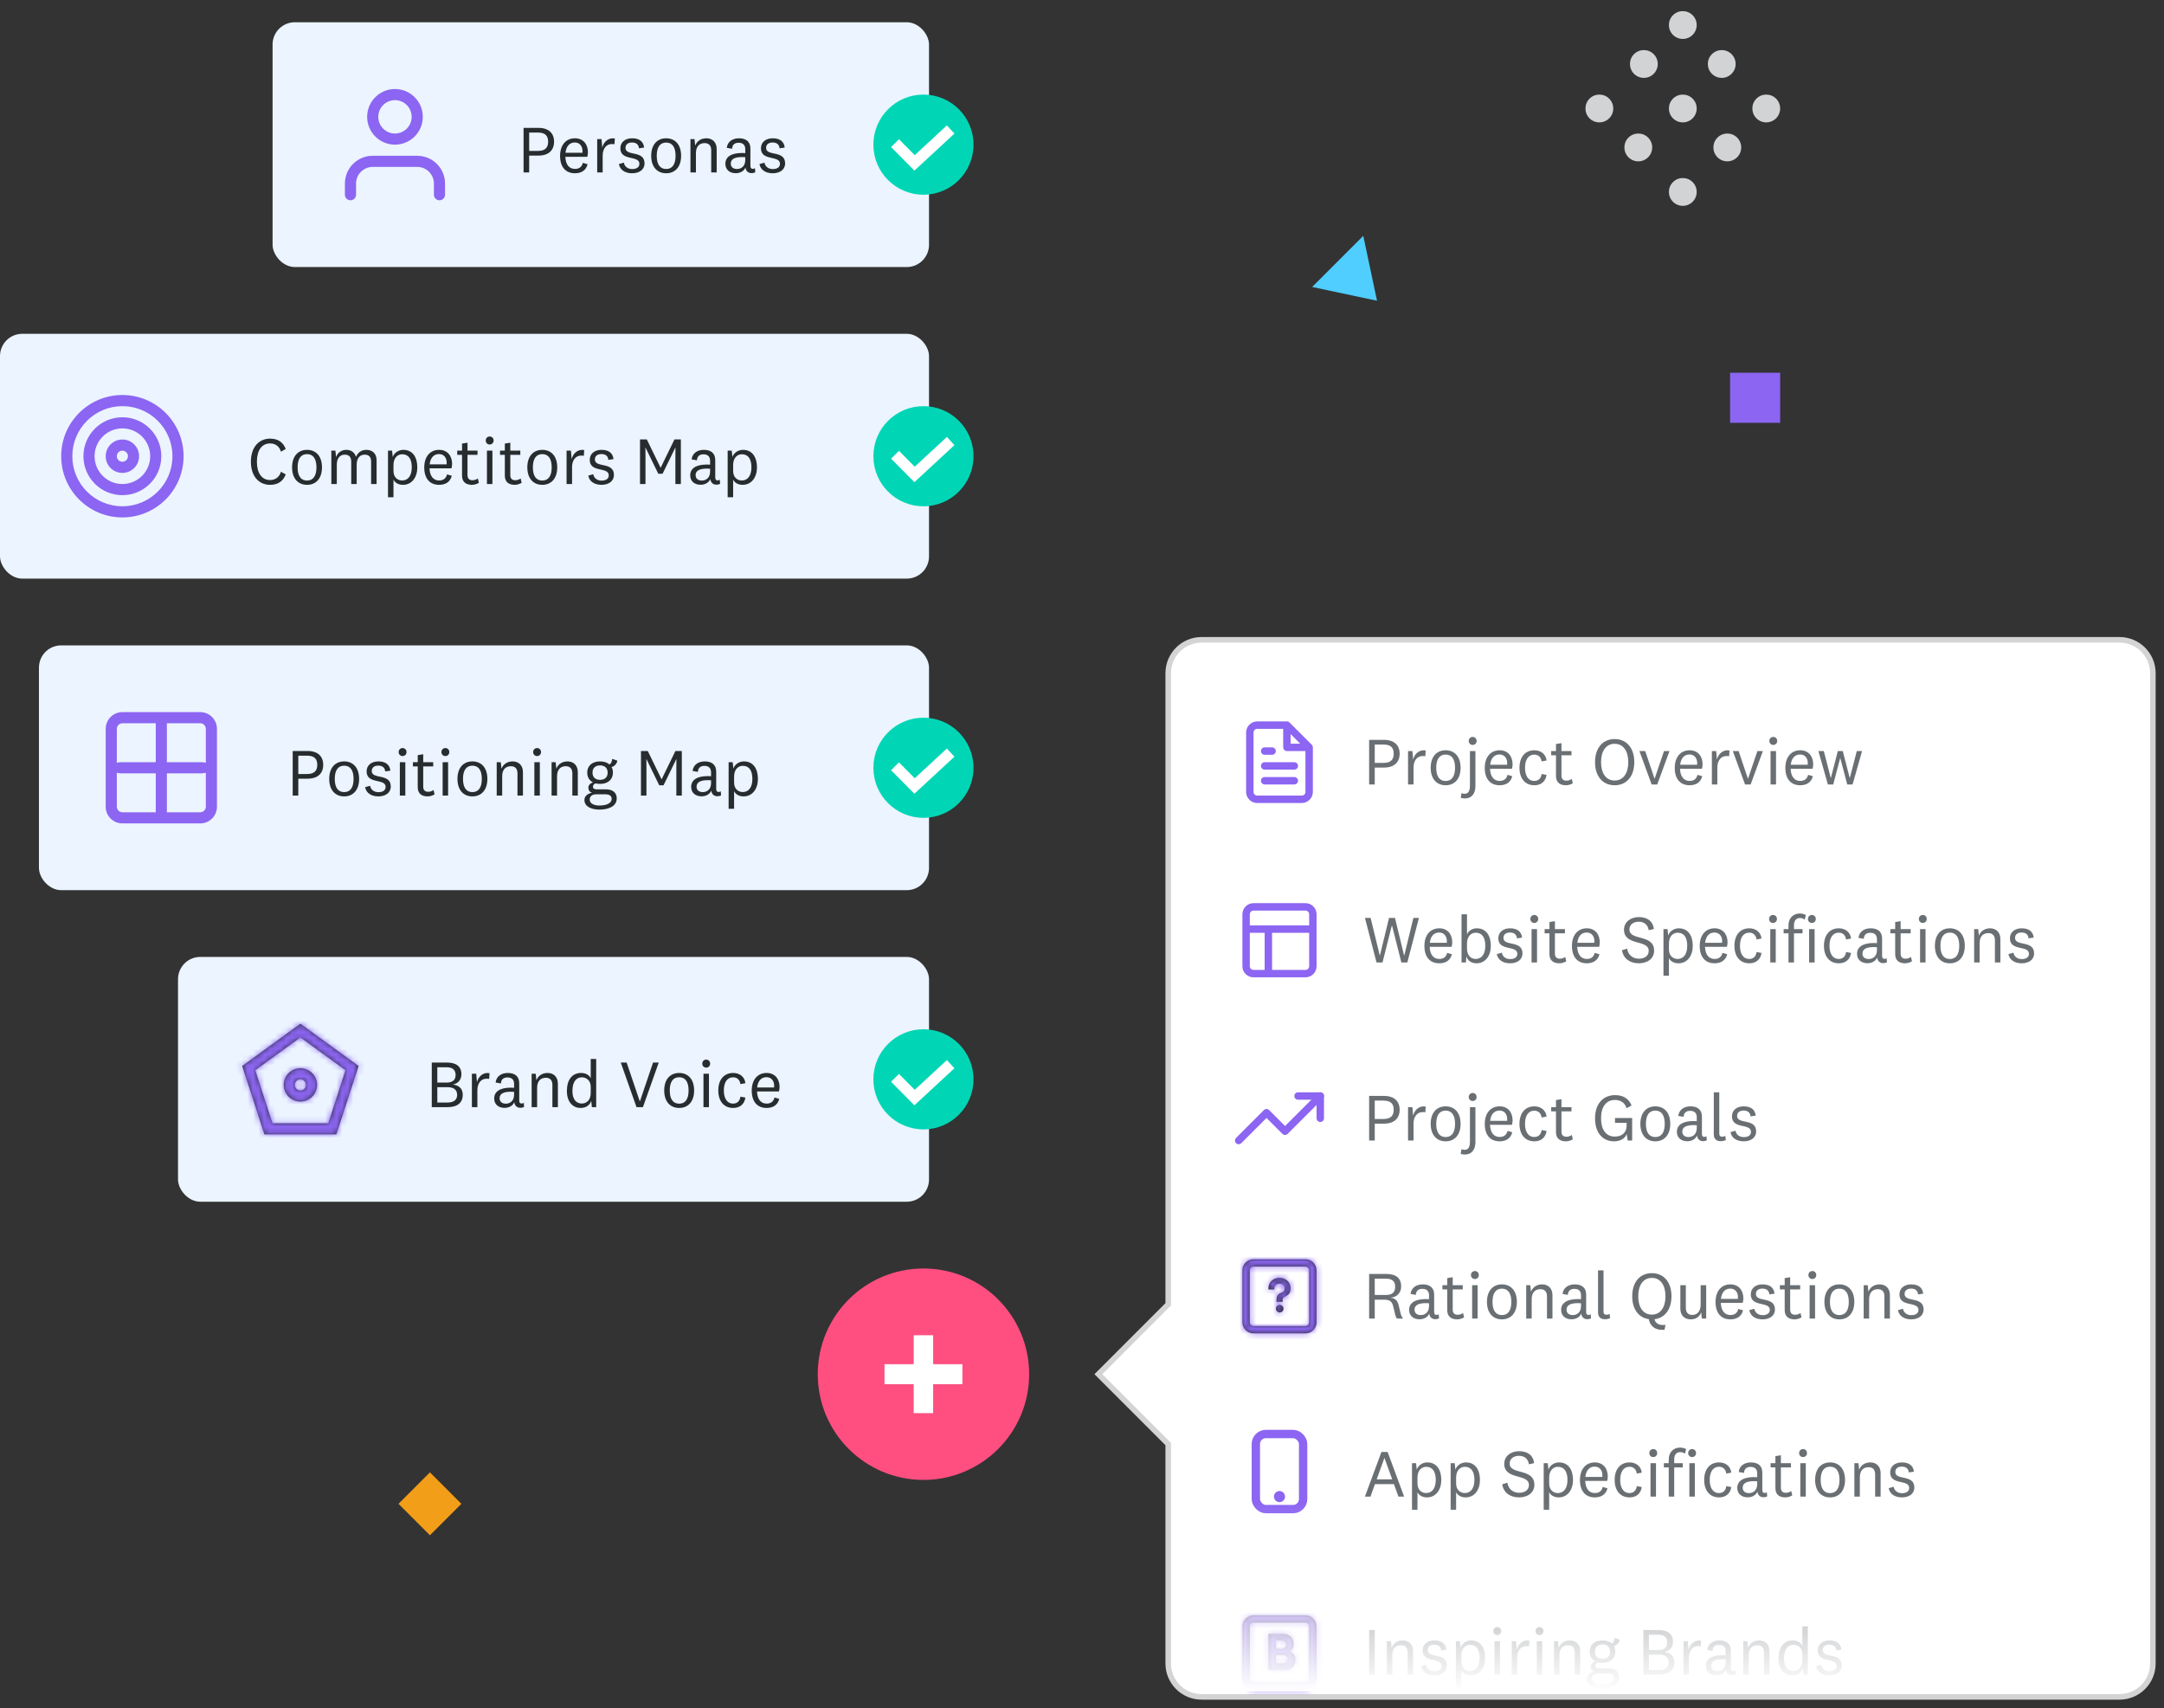 <?xml version="1.0" encoding="UTF-8"?>
<svg width="389px" height="307px" viewBox="0 0 389 307" version="1.1" xmlns="http://www.w3.org/2000/svg" xmlns:xlink="http://www.w3.org/1999/xlink">
    <rect x="0" y="0" width="389" height="307" fill="#333333" stroke="none"/>
    <title>Group 38</title>
    <defs>
        <path d="M26,24 C28.761,24 31,26.239 31,29 L31,29 L31,31 C31,31.552 30.552,32 30,32 C29.448,32 29,31.552 29,31 L29,31 L29,29 C29,27.343 27.657,26 26,26 L26,26 L18,26 C16.343,26 15,27.343 15,29 L15,29 L15,31 C15,31.552 14.552,32 14,32 C13.448,32 13,31.552 13,31 L13,31 L13,29 C13,26.239 15.239,24 18,24 L18,24 Z M22,12 C24.761,12 27,14.239 27,17 C27,19.761 24.761,22 22,22 C19.239,22 17,19.761 17,17 C17,14.239 19.239,12 22,12 Z M22,14 C20.343,14 19,15.343 19,17 C19,18.657 20.343,20 22,20 C23.657,20 25,18.657 25,17 C25,15.343 23.657,14 22,14 Z" id="path-1"></path>
        <path d="M22,11 C28.075,11 33,15.925 33,22 C33,28.075 28.075,33 22,33 C15.925,33 11,28.075 11,22 C11,15.925 15.925,11 22,11 Z M22,13 C17.029,13 13,17.029 13,22 C13,26.971 17.029,31 22,31 C26.971,31 31,26.971 31,22 C31,17.029 26.971,13 22,13 Z M22,15 C25.866,15 29,18.134 29,22 C29,25.866 25.866,29 22,29 C18.134,29 15,25.866 15,22 C15,18.134 18.134,15 22,15 Z M22,17 C19.239,17 17,19.239 17,22 C17,24.761 19.239,27 22,27 C24.761,27 27,24.761 27,22 C27,19.239 24.761,17 22,17 Z M22,19 C23.657,19 25,20.343 25,22 C25,23.657 23.657,25 22,25 C20.343,25 19,23.657 19,22 C19,20.343 20.343,19 22,19 Z M22,21 C21.448,21 21,21.448 21,22 C21,22.552 21.448,23 22,23 C22.552,23 23,22.552 23,22 C23,21.448 22.552,21 22,21 Z" id="path-3"></path>
        <path d="M19,2 C20.657,2 22,3.343 22,5 L22,19 C22,20.657 20.657,22 19,22 L5,22 C3.343,22 2,20.657 2,19 L2,5 C2,3.343 3.343,2 5,2 L19,2 Z M4,12.896 L4,19 C4,19.552 4.448,20 5,20 L11,20 L11,13 L4.8,13 C4.513,13 4.241,12.963 4,12.896 Z M20.001,12.896 C19.76,12.962 19.488,13 19.2,13 L19.2,13 L13,13 L13,20 L13,20 L19,20 C19.552,20 20,19.552 20,19 Z M11,4 L5,4 C4.448,4 4,4.448 4,5 L4,11.104 C4.241,11.037 4.513,11 4.8,11 L4.8,11 L11,11 L11,4 L11,4 Z M19,4 L13,4 L13,11 L19.2,11 C19.488,11 19.76,11.038 20.001,11.104 L20,5 C20,4.448 19.552,4 19,4 Z" id="path-5"></path>
        <path d="M12,2 L22.462,9.601 L18.466,21.899 L5.534,21.899 L1.538,9.601 L12,2 Z M12,4.472 L3.889,10.364 L6.987,19.899 L17.012,19.899 L20.11,10.364 L12,4.472 Z M12,10 C13.657,10 15,11.343 15,13 C15,14.657 13.657,16 12,16 C10.343,16 9,14.657 9,13 C9,11.343 10.343,10 12,10 Z M12,12 C11.448,12 11,12.448 11,13 C11,13.552 11.448,14 12,14 C12.552,14 13,13.552 13,13 C13,12.448 12.552,12 12,12 Z" id="path-7"></path>
        <path d="M7.333,0.667 C7.368,0.667 7.402,0.669 7.435,0.674 L7.333,0.667 C7.383,0.667 7.432,0.672 7.479,0.683 C7.497,0.687 7.514,0.691 7.531,0.696 C7.543,0.7 7.555,0.704 7.566,0.709 C7.588,0.717 7.61,0.726 7.631,0.737 C7.638,0.741 7.646,0.744 7.653,0.748 C7.673,0.759 7.692,0.771 7.71,0.783 C7.723,0.792 7.735,0.801 7.747,0.81 C7.762,0.822 7.776,0.835 7.791,0.848 C7.795,0.853 7.8,0.857 7.805,0.862 L11.805,4.862 L11.818,4.876 C11.832,4.89 11.845,4.905 11.857,4.92 L11.805,4.862 C11.834,4.891 11.86,4.923 11.883,4.956 C11.896,4.975 11.908,4.994 11.918,5.013 C11.922,5.021 11.926,5.028 11.93,5.036 C11.941,5.057 11.95,5.078 11.958,5.1 C11.962,5.112 11.966,5.124 11.97,5.136 C11.975,5.153 11.98,5.17 11.984,5.187 C11.995,5.235 12,5.284 12,5.333 L12,13.333 C12,14.438 11.105,15.333 10,15.333 L2,15.333 C0.895,15.333 0,14.438 0,13.333 L0,2.667 C0,1.562 0.895,0.667 2,0.667 Z M6.666,2 L2,2 C1.632,2 1.333,2.298 1.333,2.667 L1.333,13.333 C1.333,13.702 1.632,14 2,14 L10,14 C10.368,14 10.667,13.702 10.667,13.333 L10.666,6 L7.333,6 C6.999,6 6.722,5.753 6.674,5.432 L6.667,5.333 L6.666,2 Z M8.667,10.667 C9.035,10.667 9.333,10.965 9.333,11.333 C9.333,11.702 9.035,12 8.667,12 L8.667,12 L3.333,12 C2.965,12 2.667,11.702 2.667,11.333 C2.667,10.965 2.965,10.667 3.333,10.667 L3.333,10.667 Z M8.667,8 C9.035,8 9.333,8.298 9.333,8.667 C9.333,9.035 9.035,9.333 8.667,9.333 L8.667,9.333 L3.333,9.333 C2.965,9.333 2.667,9.035 2.667,8.667 C2.667,8.298 2.965,8 3.333,8 L3.333,8 Z M4.667,5.333 C5.035,5.333 5.333,5.632 5.333,6 C5.333,6.368 5.035,6.667 4.667,6.667 L4.667,6.667 L3.333,6.667 C2.965,6.667 2.667,6.368 2.667,6 C2.667,5.632 2.965,5.333 3.333,5.333 L3.333,5.333 Z M7.999,2.942 L8,4.667 L9.724,4.667 L7.999,2.942 Z" id="path-9"></path>
        <path d="M11.333,0 C12.438,0 13.333,0.895 13.333,2 L13.333,11.333 C13.333,12.438 12.438,13.333 11.333,13.333 L2,13.333 C0.895,13.333 0,12.438 0,11.333 L0,2 C0,0.895 0.895,0 2,0 L11.333,0 Z M11.333,1.333 L2,1.333 C1.658,1.333 1.376,1.591 1.338,1.922 L1.333,2 L1.333,11.333 C1.333,11.675 1.591,11.957 1.922,11.996 L2,12 L11.333,12 C11.675,12 11.957,11.743 11.996,11.411 L12,11.333 L12,2 C12,1.658 11.743,1.376 11.411,1.338 L11.333,1.333 Z M6.711,8.201 C7.085,8.201 7.393,8.509 7.393,8.891 C7.393,9.264 7.085,9.572 6.711,9.572 C6.33,9.572 6.022,9.264 6.022,8.891 C6.022,8.509 6.33,8.201 6.711,8.201 Z M6.679,3.333 C7.799,3.333 8.667,4.153 8.667,5.207 C8.667,6.895 7.231,6.465 7.231,7.244 L7.231,7.244 L7.231,7.666 L6.127,7.666 L6.127,7.317 C6.127,5.621 7.596,6.441 7.596,5.207 C7.596,4.745 7.19,4.396 6.679,4.396 C6.062,4.396 5.665,4.859 5.754,5.443 L5.754,5.443 L4.675,5.443 C4.57,4.258 5.454,3.333 6.679,3.333 Z" id="path-11"></path>
        <path d="M3.333,14.667 C2.229,14.667 1.333,13.771 1.333,12.667 L1.333,3.333 C1.333,2.229 2.229,1.333 3.333,1.333 L12.667,1.333 C13.771,1.333 14.667,2.229 14.667,3.333 L14.667,12.667 C14.667,13.771 13.771,14.667 12.667,14.667 L3.333,14.667 Z M5.332,6.666 L2.666,6.666 L2.667,12.667 C2.667,13.035 2.965,13.333 3.333,13.333 L5.332,13.333 L5.332,6.666 Z M13.333,6.666 L6.666,6.666 L6.666,13.333 L12.667,13.333 C13.035,13.333 13.333,13.035 13.333,12.667 L13.333,6.666 Z M12.667,2.667 L3.333,2.667 C2.965,2.667 2.667,2.965 2.667,3.333 L2.666,5.332 L13.333,5.332 L13.333,3.333 C13.333,2.965 13.035,2.667 12.667,2.667 Z" id="path-13"></path>
        <path d="M11.333,0 C12.438,0 13.333,0.895 13.333,2 L13.333,11.333 C13.333,12.438 12.438,13.333 11.333,13.333 L2,13.333 C0.895,13.333 0,12.438 0,11.333 L0,2 C0,0.895 0.895,0 2,0 L11.333,0 Z M11.333,1.333 L2,1.333 C1.658,1.333 1.376,1.591 1.338,1.922 L1.333,2 L1.333,11.333 C1.333,11.675 1.591,11.957 1.922,11.996 L2,12 L11.333,12 C11.675,12 11.957,11.743 11.996,11.411 L12,11.333 L12,2 C12,1.658 11.743,1.376 11.411,1.338 L11.333,1.333 Z M7.293,3.333 C8.376,3.333 9.225,4.001 9.225,5.136 C9.225,5.803 8.939,6.254 8.463,6.514 C9.113,6.748 9.537,7.251 9.537,8.065 C9.537,9.192 8.688,9.833 7.622,9.833 L7.622,9.833 L4.667,9.833 L4.667,3.333 Z M7.423,7.147 L6.01,7.147 L6.01,8.629 L7.423,8.629 C7.847,8.629 8.185,8.299 8.185,7.892 C8.185,7.485 7.847,7.147 7.423,7.147 L7.423,7.147 Z M7.128,4.538 L6.01,4.538 L6.01,6.02 L7.128,6.02 C7.544,6.02 7.882,5.682 7.882,5.275 C7.882,4.859 7.544,4.538 7.128,4.538 L7.128,4.538 Z" id="path-15"></path>
        <linearGradient x1="50%" y1="0%" x2="50%" y2="100%" id="linearGradient-17">
            <stop stop-color="#FFFFFF" stop-opacity="0" offset="0%"></stop>
            <stop stop-color="#FFFFFF" offset="100%"></stop>
        </linearGradient>
    </defs>
    <g id="v2" stroke="none" stroke-width="1" fill="none" fill-rule="evenodd">
        <g id="illustrations-outlines" transform="translate(-477, -49)">
            <g id="Group-38" transform="translate(477, 49)">
                <g id="Group-27-Copy-3" transform="translate(49, 4)">
                    <rect id="Rectangle-Copy-21" fill="#EBF4FF" x="0" y="0" width="118" height="44" rx="4"></rect>
                    <g id="Group-37" transform="translate(108, 13)">
                        <circle id="Oval" fill="#00D6B6" cx="9" cy="9" r="9"></circle>
                        <polyline id="Path-7" stroke="#FFFFFF" stroke-width="2" points="3.889 8.733 7.402 12.275 13.889 6.275"></polyline>
                    </g>
                    <path d="M46.124,27 L46.124,23.964 L47.792,23.964 C49.664,23.964 50.6,22.968 50.6,21.468 C50.6,19.968 49.652,18.984 47.792,18.984 L45.116,18.984 L45.116,27 L46.124,27 Z M47.696,23.124 L46.124,23.124 L46.124,19.824 L47.696,19.824 C49.1,19.824 49.532,20.496 49.532,21.468 C49.532,22.44 49.1,23.124 47.696,23.124 Z M54.356,27.144 C55.424,27.144 56.348,26.676 56.624,25.512 L55.772,25.272 C55.592,26.028 55.076,26.364 54.356,26.364 C53.276,26.364 52.676,25.524 52.628,24.18 L56.564,24.18 C56.624,24.024 56.684,23.724 56.684,23.376 C56.684,21.948 55.856,20.856 54.356,20.856 C52.736,20.856 51.68,22.068 51.68,24.024 C51.68,26.052 52.712,27.144 54.356,27.144 Z M55.7,23.46 L52.652,23.46 C52.784,22.296 53.372,21.612 54.332,21.612 C55.232,21.612 55.712,22.308 55.712,23.148 C55.712,23.232 55.712,23.352 55.7,23.46 Z M59.336,27 L59.336,23.964 C59.336,22.656 60.032,21.888 60.98,21.888 C61.148,21.888 61.352,21.9 61.46,21.924 L61.52,20.892 C60.404,20.688 59.504,21.468 59.264,22.536 L59.132,21 L58.352,21 L58.352,27 L59.336,27 Z M64.628,27.144 C65.9,27.144 66.86,26.508 66.86,25.368 C66.86,22.932 63.44,24.156 63.44,22.584 C63.44,21.972 63.884,21.612 64.616,21.612 C65.408,21.612 65.804,22.02 65.864,22.656 L66.788,22.524 C66.668,21.432 65.924,20.856 64.616,20.856 C63.416,20.856 62.516,21.528 62.516,22.656 C62.516,25.02 65.936,23.856 65.936,25.44 C65.936,26.076 65.408,26.388 64.628,26.388 C63.86,26.388 63.248,25.92 63.152,25.236 L62.252,25.488 C62.432,26.544 63.38,27.144 64.628,27.144 Z M70.748,27.144 C72.344,27.144 73.436,26.016 73.436,24 C73.436,21.984 72.344,20.856 70.748,20.856 C69.152,20.856 68.06,21.984 68.06,24 C68.06,26.016 69.152,27.144 70.748,27.144 Z M70.748,26.376 C69.644,26.376 69.056,25.548 69.056,24 C69.056,22.452 69.644,21.624 70.748,21.624 C71.852,21.624 72.44,22.452 72.44,24 C72.44,25.548 71.852,26.376 70.748,26.376 Z M76.1,27 L76.1,23.52 C76.1,22.212 76.82,21.72 77.672,21.72 C78.476,21.72 78.848,22.224 78.848,22.992 L78.848,27 L79.832,27 L79.832,22.788 C79.832,21.576 79.076,20.856 77.984,20.856 C77.036,20.856 76.304,21.336 75.968,22.164 L75.848,21 L75.116,21 L75.116,27 L76.1,27 Z M83.252,27.132 C84.008,27.132 84.752,26.772 84.992,26.112 C85.028,26.292 85.076,26.448 85.148,26.58 C85.328,26.928 85.652,27.12 86.108,27.12 C86.324,27.12 86.612,27.06 86.768,26.952 L86.708,26.22 C86.624,26.292 86.468,26.352 86.336,26.352 C86.06,26.352 85.892,26.208 85.892,25.824 L85.892,22.704 C85.892,21.444 85.1,20.856 83.84,20.856 C82.688,20.856 81.776,21.456 81.644,22.572 L82.604,22.74 C82.628,22.08 83,21.66 83.78,21.66 C84.572,21.66 84.968,22.092 84.968,22.812 L84.968,23.52 C84.752,23.508 84.536,23.496 84.404,23.496 C82.352,23.496 81.392,24.252 81.392,25.44 C81.392,26.52 82.196,27.132 83.252,27.132 Z M83.48,26.376 C82.772,26.376 82.364,25.992 82.364,25.404 C82.364,24.588 83.072,24.228 84.404,24.228 C84.608,24.228 84.812,24.24 84.968,24.252 L84.968,24.756 C84.968,25.908 84.224,26.376 83.48,26.376 Z M89.9,27.144 C91.172,27.144 92.132,26.508 92.132,25.368 C92.132,22.932 88.712,24.156 88.712,22.584 C88.712,21.972 89.156,21.612 89.888,21.612 C90.68,21.612 91.076,22.02 91.136,22.656 L92.06,22.524 C91.94,21.432 91.196,20.856 89.888,20.856 C88.688,20.856 87.788,21.528 87.788,22.656 C87.788,25.02 91.208,23.856 91.208,25.44 C91.208,26.076 90.68,26.388 89.9,26.388 C89.132,26.388 88.52,25.92 88.424,25.236 L87.524,25.488 C87.704,26.544 88.652,27.144 89.9,27.144 Z" id="Personas" fill="#272C2F" fill-rule="nonzero"></path>
                    <mask id="mask-2" fill="white">
                        <use xlink:href="#path-1"></use>
                    </mask>
                    <use id="Combined-Shape" fill="#8C65F2" fill-rule="nonzero" xlink:href="#path-1"></use>
                </g>
                <g id="Group-27-Copy-4" transform="translate(0, 60)">
                    <rect id="Rectangle-Copy-21" fill="#EBF4FF" x="0" y="0" width="167" height="44" rx="4"></rect>
                    <path d="M48.544,27.144 C49.972,27.144 50.884,26.508 51.364,25.272 L50.5,24.792 C50.224,25.752 49.504,26.28 48.544,26.28 C47.056,26.28 46.18,25.032 46.18,22.992 C46.18,20.952 47.056,19.704 48.544,19.704 C49.504,19.704 50.224,20.22 50.5,21.192 L51.364,20.7 C50.884,19.476 49.972,18.84 48.544,18.84 C46.6,18.84 45.1,20.316 45.1,22.992 C45.1,25.668 46.6,27.144 48.544,27.144 Z M55.192,27.144 C56.788,27.144 57.88,26.016 57.88,24 C57.88,21.984 56.788,20.856 55.192,20.856 C53.596,20.856 52.504,21.984 52.504,24 C52.504,26.016 53.596,27.144 55.192,27.144 Z M55.192,26.376 C54.088,26.376 53.5,25.548 53.5,24 C53.5,22.452 54.088,21.624 55.192,21.624 C56.296,21.624 56.884,22.452 56.884,24 C56.884,25.548 56.296,26.376 55.192,26.376 Z M60.544,27 L60.544,23.52 C60.544,22.236 61.216,21.72 61.972,21.72 C62.8,21.72 63.136,22.212 63.136,22.98 L63.136,27 L64.12,27 L64.12,23.508 C64.12,22.224 64.804,21.72 65.548,21.72 C66.388,21.72 66.712,22.212 66.712,22.98 L66.712,27 L67.696,27 L67.696,22.728 C67.696,21.504 66.928,20.856 65.848,20.856 C64.984,20.856 64.324,21.336 63.988,22.116 C63.76,21.324 63.124,20.856 62.272,20.856 C61.42,20.856 60.7,21.324 60.412,22.164 L60.292,21 L59.56,21 L59.56,27 L60.544,27 Z M70.48,21 L69.748,21 L69.748,29.376 L70.732,29.376 L70.732,26.196 C70.948,26.7 71.548,27.144 72.436,27.144 C74.044,27.144 75.016,25.788 75.016,24 C75.016,22.212 74.2,20.856 72.496,20.856 C71.607,20.856 70.898,21.415 70.644,22.029 L70.6,22.152 L70.48,21 Z M72.292,26.364 C71.536,26.364 70.732,25.86 70.732,24.648 L70.732,23.58 C70.732,22.224 71.536,21.648 72.292,21.648 C73.372,21.648 74.02,22.404 74.02,24 C74.02,25.596 73.288,26.364 72.292,26.364 Z M78.94,27.144 C80.008,27.144 80.932,26.676 81.208,25.512 L80.356,25.272 C80.176,26.028 79.66,26.364 78.94,26.364 C77.86,26.364 77.26,25.524 77.212,24.18 L81.148,24.18 C81.208,24.024 81.268,23.724 81.268,23.376 C81.268,21.948 80.44,20.856 78.94,20.856 C77.32,20.856 76.264,22.068 76.264,24.024 C76.264,26.052 77.296,27.144 78.94,27.144 Z M80.284,23.46 L77.236,23.46 C77.368,22.296 77.956,21.612 78.916,21.612 C79.816,21.612 80.296,22.308 80.296,23.148 C80.296,23.232 80.296,23.352 80.284,23.46 Z M84.844,27.144 C85.264,27.144 85.732,27 86.08,26.784 L85.9,26.004 C85.564,26.22 85.312,26.316 84.916,26.316 C84.4,26.316 84.04,26.052 84.04,25.392 L84.04,21.756 L85.84,21.756 L85.84,21 L84.04,21 L84.04,19.572 L83.056,19.728 L83.056,21 L82.192,21 L82.192,21.756 L83.056,21.756 L83.056,25.488 C83.056,26.604 83.728,27.144 84.844,27.144 Z M88.024,19.896 C88.432,19.896 88.732,19.584 88.732,19.176 C88.732,18.768 88.432,18.456 88.024,18.456 C87.616,18.456 87.316,18.768 87.316,19.176 C87.316,19.584 87.616,19.896 88.024,19.896 Z M88.516,27 L88.516,21 L87.532,21 L87.532,27 L88.516,27 Z M92.536,27.144 C92.956,27.144 93.424,27 93.772,26.784 L93.592,26.004 C93.256,26.22 93.004,26.316 92.608,26.316 C92.092,26.316 91.732,26.052 91.732,25.392 L91.732,21.756 L93.532,21.756 L93.532,21 L91.732,21 L91.732,19.572 L90.748,19.728 L90.748,21 L89.884,21 L89.884,21.756 L90.748,21.756 L90.748,25.488 C90.748,26.604 91.42,27.144 92.536,27.144 Z M97.48,27.144 C99.076,27.144 100.168,26.016 100.168,24 C100.168,21.984 99.076,20.856 97.48,20.856 C95.884,20.856 94.792,21.984 94.792,24 C94.792,26.016 95.884,27.144 97.48,27.144 Z M97.48,26.376 C96.376,26.376 95.788,25.548 95.788,24 C95.788,22.452 96.376,21.624 97.48,21.624 C98.584,21.624 99.172,22.452 99.172,24 C99.172,25.548 98.584,26.376 97.48,26.376 Z M102.832,27 L102.832,23.964 C102.832,22.656 103.528,21.888 104.476,21.888 C104.644,21.888 104.848,21.9 104.956,21.924 L105.016,20.892 C103.9,20.688 103,21.468 102.76,22.536 L102.628,21 L101.848,21 L101.848,27 L102.832,27 Z M108.124,27.144 C109.396,27.144 110.356,26.508 110.356,25.368 C110.356,22.932 106.936,24.156 106.936,22.584 C106.936,21.972 107.38,21.612 108.112,21.612 C108.904,21.612 109.3,22.02 109.36,22.656 L110.284,22.524 C110.164,21.432 109.42,20.856 108.112,20.856 C106.912,20.856 106.012,21.528 106.012,22.656 C106.012,25.02 109.432,23.856 109.432,25.44 C109.432,26.076 108.904,26.388 108.124,26.388 C107.356,26.388 106.744,25.92 106.648,25.236 L105.748,25.488 C105.928,26.544 106.876,27.144 108.124,27.144 Z M116.032,27 L116.032,21.852 L116.02,20.46 L116.044,20.46 L118.336,25.152 L119.104,25.152 L121.396,20.46 L121.42,20.46 L121.408,21.852 L121.408,27 L122.392,27 L122.392,18.984 L121.24,18.984 L118.768,24.06 L118.744,24.06 L116.272,18.984 L115.048,18.984 L115.048,27 L116.032,27 Z M125.932,27.132 C126.688,27.132 127.432,26.772 127.672,26.112 C127.708,26.292 127.756,26.448 127.828,26.58 C128.008,26.928 128.332,27.12 128.788,27.12 C129.004,27.12 129.292,27.06 129.448,26.952 L129.388,26.22 C129.304,26.292 129.148,26.352 129.016,26.352 C128.74,26.352 128.572,26.208 128.572,25.824 L128.572,22.704 C128.572,21.444 127.78,20.856 126.52,20.856 C125.368,20.856 124.456,21.456 124.324,22.572 L125.284,22.74 C125.308,22.08 125.68,21.66 126.46,21.66 C127.252,21.66 127.648,22.092 127.648,22.812 L127.648,23.52 C127.432,23.508 127.216,23.496 127.084,23.496 C125.032,23.496 124.072,24.252 124.072,25.44 C124.072,26.52 124.876,27.132 125.932,27.132 Z M126.16,26.376 C125.452,26.376 125.044,25.992 125.044,25.404 C125.044,24.588 125.752,24.228 127.084,24.228 C127.288,24.228 127.492,24.24 127.648,24.252 L127.648,24.756 C127.648,25.908 126.904,26.376 126.16,26.376 Z M131.536,21 L130.804,21 L130.804,29.376 L131.788,29.376 L131.788,26.196 C132.004,26.7 132.604,27.144 133.492,27.144 C135.1,27.144 136.072,25.788 136.072,24 C136.072,22.212 135.256,20.856 133.552,20.856 C132.663,20.856 131.954,21.415 131.7,22.029 L131.656,22.152 L131.536,21 Z M133.348,26.364 C132.592,26.364 131.788,25.86 131.788,24.648 L131.788,23.58 C131.788,22.224 132.592,21.648 133.348,21.648 C134.428,21.648 135.076,22.404 135.076,24 C135.076,25.596 134.344,26.364 133.348,26.364 Z" id="CompetitorsMap" fill="#272C2F" fill-rule="nonzero"></path>
                    <mask id="mask-4" fill="white">
                        <use xlink:href="#path-3"></use>
                    </mask>
                    <use id="Combined-Shape" fill="#8C65F2" xlink:href="#path-3"></use>
                </g>
                <g id="Group-27-Copy-5" transform="translate(7, 116)">
                    <rect id="Rectangle-Copy-21" fill="#EBF4FF" x="0" y="0" width="160" height="44" rx="4"></rect>
                    <path d="M46.624,27 L46.624,23.964 L48.292,23.964 C50.164,23.964 51.1,22.968 51.1,21.468 C51.1,19.968 50.152,18.984 48.292,18.984 L45.616,18.984 L45.616,27 L46.624,27 Z M48.196,23.124 L46.624,23.124 L46.624,19.824 L48.196,19.824 C49.6,19.824 50.032,20.496 50.032,21.468 C50.032,22.44 49.6,23.124 48.196,23.124 Z M54.868,27.144 C56.464,27.144 57.556,26.016 57.556,24 C57.556,21.984 56.464,20.856 54.868,20.856 C53.272,20.856 52.18,21.984 52.18,24 C52.18,26.016 53.272,27.144 54.868,27.144 Z M54.868,26.376 C53.764,26.376 53.176,25.548 53.176,24 C53.176,22.452 53.764,21.624 54.868,21.624 C55.972,21.624 56.56,22.452 56.56,24 C56.56,25.548 55.972,26.376 54.868,26.376 Z M61.012,27.144 C62.284,27.144 63.244,26.508 63.244,25.368 C63.244,22.932 59.824,24.156 59.824,22.584 C59.824,21.972 60.268,21.612 61,21.612 C61.792,21.612 62.188,22.02 62.248,22.656 L63.172,22.524 C63.052,21.432 62.308,20.856 61,20.856 C59.8,20.856 58.9,21.528 58.9,22.656 C58.9,25.02 62.32,23.856 62.32,25.44 C62.32,26.076 61.792,26.388 61.012,26.388 C60.244,26.388 59.632,25.92 59.536,25.236 L58.636,25.488 C58.816,26.544 59.764,27.144 61.012,27.144 Z M65.368,19.896 C65.776,19.896 66.076,19.584 66.076,19.176 C66.076,18.768 65.776,18.456 65.368,18.456 C64.96,18.456 64.66,18.768 64.66,19.176 C64.66,19.584 64.96,19.896 65.368,19.896 Z M65.86,27 L65.86,21 L64.876,21 L64.876,27 L65.86,27 Z M69.88,27.144 C70.3,27.144 70.768,27 71.116,26.784 L70.936,26.004 C70.6,26.22 70.348,26.316 69.952,26.316 C69.436,26.316 69.076,26.052 69.076,25.392 L69.076,21.756 L70.876,21.756 L70.876,21 L69.076,21 L69.076,19.572 L68.092,19.728 L68.092,21 L67.228,21 L67.228,21.756 L68.092,21.756 L68.092,25.488 C68.092,26.604 68.764,27.144 69.88,27.144 Z M73.06,19.896 C73.468,19.896 73.768,19.584 73.768,19.176 C73.768,18.768 73.468,18.456 73.06,18.456 C72.652,18.456 72.352,18.768 72.352,19.176 C72.352,19.584 72.652,19.896 73.06,19.896 Z M73.552,27 L73.552,21 L72.568,21 L72.568,27 L73.552,27 Z M77.92,27.144 C79.516,27.144 80.608,26.016 80.608,24 C80.608,21.984 79.516,20.856 77.92,20.856 C76.324,20.856 75.232,21.984 75.232,24 C75.232,26.016 76.324,27.144 77.92,27.144 Z M77.92,26.376 C76.816,26.376 76.228,25.548 76.228,24 C76.228,22.452 76.816,21.624 77.92,21.624 C79.024,21.624 79.612,22.452 79.612,24 C79.612,25.548 79.024,26.376 77.92,26.376 Z M83.272,27 L83.272,23.52 C83.272,22.212 83.992,21.72 84.844,21.72 C85.648,21.72 86.02,22.224 86.02,22.992 L86.02,27 L87.004,27 L87.004,22.788 C87.004,21.576 86.248,20.856 85.156,20.856 C84.208,20.856 83.476,21.336 83.14,22.164 L83.02,21 L82.288,21 L82.288,27 L83.272,27 Z M89.548,19.896 C89.956,19.896 90.256,19.584 90.256,19.176 C90.256,18.768 89.956,18.456 89.548,18.456 C89.14,18.456 88.84,18.768 88.84,19.176 C88.84,19.584 89.14,19.896 89.548,19.896 Z M90.04,27 L90.04,21 L89.056,21 L89.056,27 L90.04,27 Z M93.136,27 L93.136,23.52 C93.136,22.212 93.856,21.72 94.708,21.72 C95.512,21.72 95.884,22.224 95.884,22.992 L95.884,27 L96.868,27 L96.868,22.788 C96.868,21.576 96.112,20.856 95.02,20.856 C94.072,20.856 93.34,21.336 93.004,22.164 L92.884,21 L92.152,21 L92.152,27 L93.136,27 Z M100.768,29.52 C102.268,29.52 103.864,29.004 103.864,27.492 C103.864,26.484 103.156,25.872 101.872,25.872 L100.204,25.872 C99.832,25.872 99.592,25.728 99.592,25.404 C99.592,25.128 99.748,24.936 100.048,24.804 C100.3,24.864 100.576,24.9 100.864,24.9 C102.256,24.9 103.18,24.132 103.18,22.872 C103.18,22.488 103.096,22.152 102.928,21.864 C103.444,21.756 103.876,21.3 103.972,20.724 L103.06,20.4 C102.988,20.82 102.904,21.228 102.556,21.396 C102.148,21.048 101.56,20.856 100.864,20.856 C99.484,20.856 98.56,21.612 98.56,22.872 C98.56,23.688 98.944,24.3 99.592,24.624 C99.1,24.792 98.764,25.116 98.764,25.608 C98.764,26.016 98.992,26.352 99.424,26.496 C98.62,26.616 98.056,27.108 98.056,27.792 C98.056,29.016 99.376,29.52 100.768,29.52 Z M100.864,24.168 C100.048,24.168 99.508,23.724 99.508,22.872 C99.508,22.032 100.048,21.576 100.864,21.576 C101.692,21.576 102.232,22.032 102.232,22.872 C102.232,23.724 101.692,24.168 100.864,24.168 Z M100.744,28.788 C99.856,28.788 99.004,28.464 99.004,27.708 C99.004,27.12 99.472,26.772 100.12,26.772 L101.824,26.772 C102.604,26.772 102.952,27.084 102.952,27.588 C102.952,28.416 101.944,28.788 100.744,28.788 Z M109.204,27 L109.204,21.852 L109.192,20.46 L109.216,20.46 L111.508,25.152 L112.276,25.152 L114.568,20.46 L114.592,20.46 L114.58,21.852 L114.58,27 L115.564,27 L115.564,18.984 L114.412,18.984 L111.94,24.06 L111.916,24.06 L109.444,18.984 L108.22,18.984 L108.22,27 L109.204,27 Z M119.104,27.132 C119.86,27.132 120.604,26.772 120.844,26.112 C120.88,26.292 120.928,26.448 121,26.58 C121.18,26.928 121.504,27.12 121.96,27.12 C122.176,27.12 122.464,27.06 122.62,26.952 L122.56,26.22 C122.476,26.292 122.32,26.352 122.188,26.352 C121.912,26.352 121.744,26.208 121.744,25.824 L121.744,22.704 C121.744,21.444 120.952,20.856 119.692,20.856 C118.54,20.856 117.628,21.456 117.496,22.572 L118.456,22.74 C118.48,22.08 118.852,21.66 119.632,21.66 C120.424,21.66 120.82,22.092 120.82,22.812 L120.82,23.52 C120.604,23.508 120.388,23.496 120.256,23.496 C118.204,23.496 117.244,24.252 117.244,25.44 C117.244,26.52 118.048,27.132 119.104,27.132 Z M119.332,26.376 C118.624,26.376 118.216,25.992 118.216,25.404 C118.216,24.588 118.924,24.228 120.256,24.228 C120.46,24.228 120.664,24.24 120.82,24.252 L120.82,24.756 C120.82,25.908 120.076,26.376 119.332,26.376 Z M124.708,21 L123.976,21 L123.976,29.376 L124.96,29.376 L124.96,26.196 C125.176,26.7 125.776,27.144 126.664,27.144 C128.272,27.144 129.244,25.788 129.244,24 C129.244,22.212 128.428,20.856 126.724,20.856 C125.835,20.856 125.126,21.415 124.872,22.029 L124.828,22.152 L124.708,21 Z M126.52,26.364 C125.764,26.364 124.96,25.86 124.96,24.648 L124.96,23.58 C124.96,22.224 125.764,21.648 126.52,21.648 C127.6,21.648 128.248,22.404 128.248,24 C128.248,25.596 127.516,26.364 126.52,26.364 Z" id="PositioningMap" fill="#272C2F" fill-rule="nonzero"></path>
                    <g id="icons/positioning-map" transform="translate(10, 10)">
                        <rect id="Rectangle" x="0" y="0" width="24" height="24"></rect>
                        <mask id="mask-6" fill="white">
                            <use xlink:href="#path-5"></use>
                        </mask>
                        <use id="Combined-Shape" fill="#8C65F2" fill-rule="nonzero" xlink:href="#path-5"></use>
                    </g>
                </g>
                <g id="Group-27-Copy-6" transform="translate(32, 172)">
                    <rect id="Rectangle-Copy-21" fill="#EBF4FF" x="0" y="0" width="135" height="44" rx="4"></rect>
                    <path d="M48.484,27 C50.32,27 51.184,26.124 51.184,24.78 C51.184,23.652 50.476,23.064 49.444,22.944 L49.444,22.92 C50.296,22.776 50.944,22.104 50.944,21.084 C50.944,19.692 49.984,18.984 48.388,18.984 L45.616,18.984 L45.616,27 L48.484,27 Z M48.316,22.584 L46.612,22.584 L46.612,19.836 L48.316,19.836 C49.312,19.836 49.9,20.28 49.9,21.216 C49.9,22.14 49.312,22.584 48.316,22.584 Z M48.448,26.172 L46.612,26.172 L46.612,23.412 L48.448,23.412 C49.576,23.412 50.176,23.892 50.176,24.792 C50.176,25.68 49.576,26.172 48.448,26.172 Z M53.812,27 L53.812,23.964 C53.812,22.656 54.508,21.888 55.456,21.888 C55.624,21.888 55.828,21.9 55.936,21.924 L55.996,20.892 C54.88,20.688 53.98,21.468 53.74,22.536 L53.608,21 L52.828,21 L52.828,27 L53.812,27 Z M58.696,27.132 C59.452,27.132 60.196,26.772 60.436,26.112 C60.472,26.292 60.52,26.448 60.592,26.58 C60.772,26.928 61.096,27.12 61.552,27.12 C61.768,27.12 62.056,27.06 62.212,26.952 L62.152,26.22 C62.068,26.292 61.912,26.352 61.78,26.352 C61.504,26.352 61.336,26.208 61.336,25.824 L61.336,22.704 C61.336,21.444 60.544,20.856 59.284,20.856 C58.132,20.856 57.22,21.456 57.088,22.572 L58.048,22.74 C58.072,22.08 58.444,21.66 59.224,21.66 C60.016,21.66 60.412,22.092 60.412,22.812 L60.412,23.52 C60.196,23.508 59.98,23.496 59.848,23.496 C57.796,23.496 56.836,24.252 56.836,25.44 C56.836,26.52 57.64,27.132 58.696,27.132 Z M58.924,26.376 C58.216,26.376 57.808,25.992 57.808,25.404 C57.808,24.588 58.516,24.228 59.848,24.228 C60.052,24.228 60.256,24.24 60.412,24.252 L60.412,24.756 C60.412,25.908 59.668,26.376 58.924,26.376 Z M64.552,27 L64.552,23.52 C64.552,22.212 65.272,21.72 66.124,21.72 C66.928,21.72 67.3,22.224 67.3,22.992 L67.3,27 L68.284,27 L68.284,22.788 C68.284,21.576 67.528,20.856 66.436,20.856 C65.488,20.856 64.756,21.336 64.42,22.164 L64.3,21 L63.568,21 L63.568,27 L64.552,27 Z M72.352,27.144 C73.204,27.144 73.984,26.772 74.284,25.86 L74.392,27 L75.172,27 L75.172,18.336 L74.188,18.336 L74.188,21.816 C73.984,21.336 73.408,20.856 72.448,20.856 C70.876,20.856 69.904,22.056 69.904,24.096 C69.904,26.148 71.044,27.144 72.352,27.144 Z M72.592,26.352 C71.548,26.352 70.9,25.572 70.9,24.084 C70.9,22.368 71.644,21.636 72.604,21.636 C73.3,21.636 74.188,22.116 74.188,23.328 L74.188,24.444 C74.188,25.824 73.36,26.352 72.592,26.352 Z M83.572,27 L86.416,18.984 L85.396,18.984 L83.032,25.956 L83.008,25.956 L80.644,18.984 L79.588,18.984 L82.42,27 L83.572,27 Z M90.088,27.144 C91.684,27.144 92.776,26.016 92.776,24 C92.776,21.984 91.684,20.856 90.088,20.856 C88.492,20.856 87.4,21.984 87.4,24 C87.4,26.016 88.492,27.144 90.088,27.144 Z M90.088,26.376 C88.984,26.376 88.396,25.548 88.396,24 C88.396,22.452 88.984,21.624 90.088,21.624 C91.192,21.624 91.78,22.452 91.78,24 C91.78,25.548 91.192,26.376 90.088,26.376 Z M94.948,19.896 C95.356,19.896 95.656,19.584 95.656,19.176 C95.656,18.768 95.356,18.456 94.948,18.456 C94.54,18.456 94.24,18.768 94.24,19.176 C94.24,19.584 94.54,19.896 94.948,19.896 Z M95.44,27 L95.44,21 L94.456,21 L94.456,27 L95.44,27 Z M99.796,27.144 C101.02,27.144 101.824,26.448 101.992,25.284 L101.092,25.116 C101.032,25.812 100.576,26.364 99.796,26.364 C98.68,26.364 98.116,25.404 98.116,24 C98.116,22.596 98.68,21.636 99.796,21.636 C100.576,21.636 101.032,22.2 101.092,22.86 L101.992,22.692 C101.872,21.6 101.02,20.856 99.796,20.856 C98.176,20.856 97.12,22.032 97.12,24 C97.12,25.98 98.176,27.144 99.796,27.144 Z M105.808,27.144 C106.876,27.144 107.8,26.676 108.076,25.512 L107.224,25.272 C107.044,26.028 106.528,26.364 105.808,26.364 C104.728,26.364 104.128,25.524 104.08,24.18 L108.016,24.18 C108.076,24.024 108.136,23.724 108.136,23.376 C108.136,21.948 107.308,20.856 105.808,20.856 C104.188,20.856 103.132,22.068 103.132,24.024 C103.132,26.052 104.164,27.144 105.808,27.144 Z M107.152,23.46 L104.104,23.46 C104.236,22.296 104.824,21.612 105.784,21.612 C106.684,21.612 107.164,22.308 107.164,23.148 C107.164,23.232 107.164,23.352 107.152,23.46 Z" id="BrandVoice" fill="#272C2F" fill-rule="nonzero"></path>
                    <g id="icons/exercises-brandvoic-copy-2" transform="translate(10, 10)">
                        <mask id="mask-8" fill="white">
                            <use xlink:href="#path-7"></use>
                        </mask>
                        <use id="Combined-Shape" fill="#272C2F" xlink:href="#path-7"></use>
                        <g id="Group" mask="url(#mask-8)" fill="#8C65F2">
                            <g id="COLOR/-black">
                                <rect id="Purple" x="0" y="0" width="24" height="24"></rect>
                            </g>
                        </g>
                    </g>
                </g>
                <g id="Group-27" transform="translate(147, 228)">
                    <circle id="Oval" fill="#FF4F80" cx="19" cy="19" r="19"></circle>
                    <polygon id="+" fill="#FFFFFF" fill-rule="nonzero" points="20.741 26 20.741 20.796 26 20.796 26 17.204 20.741 17.204 20.741 12 17.245 12 17.245 17.204 12 17.204 12 20.796 17.245 20.796 17.245 26"></polygon>
                </g>
                <g id="Group-36" transform="translate(197.444, 115)">
                    <path d="M183.556,0 C186.87,-6.08718376e-16 189.556,2.686 189.556,6 L189.556,184 C189.556,187.314 186.87,190 183.556,190 L18.556,190 C15.243,190 12.556,187.314 12.556,184 L12.556,144.556 L-2.00728323e-13,132 L12.556,119.443 L12.556,6 C12.556,2.686 15.243,6.08718376e-16 18.556,0 L183.556,0 Z" id="Combined-Shape" stroke="#D4D4D4" fill="#FFFFFF"></path>
                    <g id="Group-68" transform="translate(26.556, 14)">
                        <path d="M23.124,12 L23.124,8.964 L24.792,8.964 C26.664,8.964 27.6,7.968 27.6,6.468 C27.6,4.968 26.652,3.984 24.792,3.984 L22.116,3.984 L22.116,12 L23.124,12 Z M24.696,8.124 L23.124,8.124 L23.124,4.824 L24.696,4.824 C26.1,4.824 26.532,5.496 26.532,6.468 C26.532,7.44 26.1,8.124 24.696,8.124 Z M30.096,12 L30.096,8.964 C30.096,7.656 30.792,6.888 31.74,6.888 C31.908,6.888 32.112,6.9 32.22,6.924 L32.28,5.892 C31.164,5.688 30.264,6.468 30.024,7.536 L29.892,6 L29.112,6 L29.112,12 L30.096,12 Z M35.868,12.144 C37.464,12.144 38.556,11.016 38.556,9 C38.556,6.984 37.464,5.856 35.868,5.856 C34.272,5.856 33.18,6.984 33.18,9 C33.18,11.016 34.272,12.144 35.868,12.144 Z M35.868,11.376 C34.764,11.376 34.176,10.548 34.176,9 C34.176,7.452 34.764,6.624 35.868,6.624 C36.972,6.624 37.56,7.452 37.56,9 C37.56,10.548 36.972,11.376 35.868,11.376 Z M40.728,4.896 C41.136,4.896 41.436,4.584 41.436,4.176 C41.436,3.768 41.136,3.456 40.728,3.456 C40.32,3.456 40.02,3.768 40.02,4.176 C40.02,4.584 40.32,4.896 40.728,4.896 Z M41.22,12.264 L41.22,6 L40.236,6 L40.236,12.192 C40.236,13.512 39.72,13.872 38.712,13.572 L38.58,14.412 C40.164,14.808 41.22,14.004 41.22,12.264 Z M45.576,12.144 C46.644,12.144 47.568,11.676 47.844,10.512 L46.992,10.272 C46.812,11.028 46.296,11.364 45.576,11.364 C44.496,11.364 43.896,10.524 43.848,9.18 L47.784,9.18 C47.844,9.024 47.904,8.724 47.904,8.376 C47.904,6.948 47.076,5.856 45.576,5.856 C43.956,5.856 42.9,7.068 42.9,9.024 C42.9,11.052 43.932,12.144 45.576,12.144 Z M46.92,8.46 L43.872,8.46 C44.004,7.296 44.592,6.612 45.552,6.612 C46.452,6.612 46.932,7.308 46.932,8.148 C46.932,8.232 46.932,8.352 46.92,8.46 Z M51.816,12.144 C53.04,12.144 53.844,11.448 54.012,10.284 L53.112,10.116 C53.052,10.812 52.596,11.364 51.816,11.364 C50.7,11.364 50.136,10.404 50.136,9 C50.136,7.596 50.7,6.636 51.816,6.636 C52.596,6.636 53.052,7.2 53.112,7.86 L54.012,7.692 C53.892,6.6 53.04,5.856 51.816,5.856 C50.196,5.856 49.14,7.032 49.14,9 C49.14,10.98 50.196,12.144 51.816,12.144 Z M57.492,12.144 C57.912,12.144 58.38,12 58.728,11.784 L58.548,11.004 C58.212,11.22 57.96,11.316 57.564,11.316 C57.048,11.316 56.688,11.052 56.688,10.392 L56.688,6.756 L58.488,6.756 L58.488,6 L56.688,6 L56.688,4.572 L55.704,4.728 L55.704,6 L54.84,6 L54.84,6.756 L55.704,6.756 L55.704,10.488 C55.704,11.604 56.376,12.144 57.492,12.144 Z M66.252,12.144 C68.364,12.144 69.78,10.572 69.78,7.992 C69.78,5.412 68.364,3.84 66.252,3.84 C64.14,3.84 62.724,5.412 62.724,7.992 C62.724,10.572 64.14,12.144 66.252,12.144 Z M66.252,11.292 C64.668,11.292 63.804,9.948 63.804,7.992 C63.804,6.036 64.668,4.692 66.252,4.692 C67.836,4.692 68.7,6.036 68.7,7.992 C68.7,9.948 67.836,11.292 66.252,11.292 Z M73.908,12 L76.104,6 L75.12,6 L73.44,10.956 L73.416,10.956 L71.748,6 L70.704,6 L72.9,12 L73.908,12 Z M79.728,12.144 C80.796,12.144 81.72,11.676 81.996,10.512 L81.144,10.272 C80.964,11.028 80.448,11.364 79.728,11.364 C78.648,11.364 78.048,10.524 78,9.18 L81.936,9.18 C81.996,9.024 82.056,8.724 82.056,8.376 C82.056,6.948 81.228,5.856 79.728,5.856 C78.108,5.856 77.052,7.068 77.052,9.024 C77.052,11.052 78.084,12.144 79.728,12.144 Z M81.072,8.46 L78.024,8.46 C78.156,7.296 78.744,6.612 79.704,6.612 C80.604,6.612 81.084,7.308 81.084,8.148 C81.084,8.232 81.084,8.352 81.072,8.46 Z M84.708,12 L84.708,8.964 C84.708,7.656 85.404,6.888 86.352,6.888 C86.52,6.888 86.724,6.9 86.832,6.924 L86.892,5.892 C85.776,5.688 84.876,6.468 84.636,7.536 L84.504,6 L83.724,6 L83.724,12 L84.708,12 Z M90.696,12 L92.892,6 L91.908,6 L90.228,10.956 L90.204,10.956 L88.536,6 L87.492,6 L89.688,12 L90.696,12 Z M94.764,4.896 C95.172,4.896 95.472,4.584 95.472,4.176 C95.472,3.768 95.172,3.456 94.764,3.456 C94.356,3.456 94.056,3.768 94.056,4.176 C94.056,4.584 94.356,4.896 94.764,4.896 Z M95.256,12 L95.256,6 L94.272,6 L94.272,12 L95.256,12 Z M99.612,12.144 C100.68,12.144 101.604,11.676 101.88,10.512 L101.028,10.272 C100.848,11.028 100.332,11.364 99.612,11.364 C98.532,11.364 97.932,10.524 97.884,9.18 L101.82,9.18 C101.88,9.024 101.94,8.724 101.94,8.376 C101.94,6.948 101.112,5.856 99.612,5.856 C97.992,5.856 96.936,7.068 96.936,9.024 C96.936,11.052 97.968,12.144 99.612,12.144 Z M100.956,8.46 L97.908,8.46 C98.04,7.296 98.628,6.612 99.588,6.612 C100.488,6.612 100.968,7.308 100.968,8.148 C100.968,8.232 100.968,8.352 100.956,8.46 Z M105.54,12 L106.788,7.272 L106.812,7.272 L108.06,12 L109.02,12 L110.724,6 L109.776,6 L108.528,10.824 L108.504,10.824 L107.256,6 L106.368,6 L105.12,10.824 L105.096,10.824 L103.848,6 L102.876,6 L104.58,12 L105.54,12 Z" id="ProjectOverview" fill="#696F73" fill-rule="nonzero"></path>
                        <mask id="mask-10" fill="white">
                            <use xlink:href="#path-9"></use>
                        </mask>
                        <use id="Combined-Shape" fill="#8C65F2" fill-rule="nonzero" xlink:href="#path-9"></use>
                    </g>
                    <g id="Group-68-Copy-3" transform="translate(25.556, 111)">
                        <path d="M24.124,11 L24.124,7.604 L25.792,7.604 C26.716,7.604 27.22,7.844 27.448,8.816 L27.796,10.28 C27.856,10.556 27.94,10.784 28.12,11 L29.212,11 C29.032,10.772 28.876,10.484 28.804,10.184 L28.408,8.564 C28.204,7.724 27.76,7.352 26.992,7.256 L26.992,7.232 C27.976,7.196 28.876,6.464 28.876,5.216 C28.876,3.848 28.072,2.984 26.224,2.984 L23.116,2.984 L23.116,11 L24.124,11 Z M26.212,6.752 L24.124,6.752 L24.124,3.836 L26.2,3.836 C27.304,3.836 27.796,4.364 27.796,5.264 C27.796,6.236 27.304,6.752 26.212,6.752 Z M32.164,11.132 C32.92,11.132 33.664,10.772 33.904,10.112 C33.94,10.292 33.988,10.448 34.06,10.58 C34.24,10.928 34.564,11.12 35.02,11.12 C35.236,11.12 35.524,11.06 35.68,10.952 L35.62,10.22 C35.536,10.292 35.38,10.352 35.248,10.352 C34.972,10.352 34.804,10.208 34.804,9.824 L34.804,6.704 C34.804,5.444 34.012,4.856 32.752,4.856 C31.6,4.856 30.688,5.456 30.556,6.572 L31.516,6.74 C31.54,6.08 31.912,5.66 32.692,5.66 C33.484,5.66 33.88,6.092 33.88,6.812 L33.88,7.52 C33.664,7.508 33.448,7.496 33.316,7.496 C31.264,7.496 30.304,8.252 30.304,9.44 C30.304,10.52 31.108,11.132 32.164,11.132 Z M32.392,10.376 C31.684,10.376 31.276,9.992 31.276,9.404 C31.276,8.588 31.984,8.228 33.316,8.228 C33.52,8.228 33.724,8.24 33.88,8.252 L33.88,8.756 C33.88,9.908 33.136,10.376 32.392,10.376 Z M38.944,11.144 C39.364,11.144 39.832,11 40.18,10.784 L40,10.004 C39.664,10.22 39.412,10.316 39.016,10.316 C38.5,10.316 38.14,10.052 38.14,9.392 L38.14,5.756 L39.94,5.756 L39.94,5 L38.14,5 L38.14,3.572 L37.156,3.728 L37.156,5 L36.292,5 L36.292,5.756 L37.156,5.756 L37.156,9.488 C37.156,10.604 37.828,11.144 38.944,11.144 Z M42.124,3.896 C42.532,3.896 42.832,3.584 42.832,3.176 C42.832,2.768 42.532,2.456 42.124,2.456 C41.716,2.456 41.416,2.768 41.416,3.176 C41.416,3.584 41.716,3.896 42.124,3.896 Z M42.616,11 L42.616,5 L41.632,5 L41.632,11 L42.616,11 Z M46.984,11.144 C48.58,11.144 49.672,10.016 49.672,8 C49.672,5.984 48.58,4.856 46.984,4.856 C45.388,4.856 44.296,5.984 44.296,8 C44.296,10.016 45.388,11.144 46.984,11.144 Z M46.984,10.376 C45.88,10.376 45.292,9.548 45.292,8 C45.292,6.452 45.88,5.624 46.984,5.624 C48.088,5.624 48.676,6.452 48.676,8 C48.676,9.548 48.088,10.376 46.984,10.376 Z M52.336,11 L52.336,7.52 C52.336,6.212 53.056,5.72 53.908,5.72 C54.712,5.72 55.084,6.224 55.084,6.992 L55.084,11 L56.068,11 L56.068,6.788 C56.068,5.576 55.312,4.856 54.22,4.856 C53.272,4.856 52.54,5.336 52.204,6.164 L52.084,5 L51.352,5 L51.352,11 L52.336,11 Z M59.488,11.132 C60.244,11.132 60.988,10.772 61.228,10.112 C61.264,10.292 61.312,10.448 61.384,10.58 C61.564,10.928 61.888,11.12 62.344,11.12 C62.56,11.12 62.848,11.06 63.004,10.952 L62.944,10.22 C62.86,10.292 62.704,10.352 62.572,10.352 C62.296,10.352 62.128,10.208 62.128,9.824 L62.128,6.704 C62.128,5.444 61.336,4.856 60.076,4.856 C58.924,4.856 58.012,5.456 57.88,6.572 L58.84,6.74 C58.864,6.08 59.236,5.66 60.016,5.66 C60.808,5.66 61.204,6.092 61.204,6.812 L61.204,7.52 C60.988,7.508 60.772,7.496 60.64,7.496 C58.588,7.496 57.628,8.252 57.628,9.44 C57.628,10.52 58.432,11.132 59.488,11.132 Z M59.716,10.376 C59.008,10.376 58.6,9.992 58.6,9.404 C58.6,8.588 59.308,8.228 60.64,8.228 C60.844,8.228 61.048,8.24 61.204,8.252 L61.204,8.756 C61.204,9.908 60.46,10.376 59.716,10.376 Z M65.524,11.12 C65.848,11.12 66.208,11.036 66.436,10.904 L66.328,10.148 C66.16,10.268 65.968,10.316 65.788,10.316 C65.416,10.316 65.248,10.136 65.248,9.764 L65.248,2.336 L64.264,2.336 L64.264,9.872 C64.264,10.76 64.768,11.12 65.524,11.12 Z M76.204,13.016 L76.396,12.14 C75.352,12.26 74.62,11.96 74.404,11.12 C76.252,10.904 77.464,9.38 77.464,6.992 C77.464,4.412 76.048,2.84 73.936,2.84 C71.824,2.84 70.408,4.412 70.408,6.992 C70.408,9.344 71.584,10.856 73.396,11.108 C73.576,12.284 74.476,13.16 76.204,13.016 Z M73.936,10.292 C72.352,10.292 71.488,8.948 71.488,6.992 C71.488,5.036 72.352,3.692 73.936,3.692 C75.52,3.692 76.384,5.036 76.384,6.992 C76.384,8.948 75.52,10.292 73.936,10.292 Z M80.908,11.144 C81.82,11.144 82.516,10.724 82.804,9.86 L82.924,11 L83.704,11 L83.704,5 L82.708,5 L82.708,8.48 C82.708,9.788 82.024,10.352 81.184,10.352 C80.464,10.352 80.044,9.884 80.044,9.116 L80.044,5 L79.06,5 L79.06,9.224 C79.06,10.532 79.924,11.144 80.908,11.144 Z M88.06,11.144 C89.128,11.144 90.052,10.676 90.328,9.512 L89.476,9.272 C89.296,10.028 88.78,10.364 88.06,10.364 C86.98,10.364 86.38,9.524 86.332,8.18 L90.268,8.18 C90.328,8.024 90.388,7.724 90.388,7.376 C90.388,5.948 89.56,4.856 88.06,4.856 C86.44,4.856 85.384,6.068 85.384,8.024 C85.384,10.052 86.416,11.144 88.06,11.144 Z M89.404,7.46 L86.356,7.46 C86.488,6.296 87.076,5.612 88.036,5.612 C88.936,5.612 89.416,6.308 89.416,7.148 C89.416,7.232 89.416,7.352 89.404,7.46 Z M93.832,11.144 C95.104,11.144 96.064,10.508 96.064,9.368 C96.064,6.932 92.644,8.156 92.644,6.584 C92.644,5.972 93.088,5.612 93.82,5.612 C94.612,5.612 95.008,6.02 95.068,6.656 L95.992,6.524 C95.872,5.432 95.128,4.856 93.82,4.856 C92.62,4.856 91.72,5.528 91.72,6.656 C91.72,9.02 95.14,7.856 95.14,9.44 C95.14,10.076 94.612,10.388 93.832,10.388 C93.064,10.388 92.452,9.92 92.356,9.236 L91.456,9.488 C91.636,10.544 92.584,11.144 93.832,11.144 Z M99.604,11.144 C100.024,11.144 100.492,11 100.84,10.784 L100.66,10.004 C100.324,10.22 100.072,10.316 99.676,10.316 C99.16,10.316 98.8,10.052 98.8,9.392 L98.8,5.756 L100.6,5.756 L100.6,5 L98.8,5 L98.8,3.572 L97.816,3.728 L97.816,5 L96.952,5 L96.952,5.756 L97.816,5.756 L97.816,9.488 C97.816,10.604 98.488,11.144 99.604,11.144 Z M102.784,3.896 C103.192,3.896 103.492,3.584 103.492,3.176 C103.492,2.768 103.192,2.456 102.784,2.456 C102.376,2.456 102.076,2.768 102.076,3.176 C102.076,3.584 102.376,3.896 102.784,3.896 Z M103.276,11 L103.276,5 L102.292,5 L102.292,11 L103.276,11 Z M107.644,11.144 C109.24,11.144 110.332,10.016 110.332,8 C110.332,5.984 109.24,4.856 107.644,4.856 C106.048,4.856 104.956,5.984 104.956,8 C104.956,10.016 106.048,11.144 107.644,11.144 Z M107.644,10.376 C106.54,10.376 105.952,9.548 105.952,8 C105.952,6.452 106.54,5.624 107.644,5.624 C108.748,5.624 109.336,6.452 109.336,8 C109.336,9.548 108.748,10.376 107.644,10.376 Z M112.996,11 L112.996,7.52 C112.996,6.212 113.716,5.72 114.568,5.72 C115.372,5.72 115.744,6.224 115.744,6.992 L115.744,11 L116.728,11 L116.728,6.788 C116.728,5.576 115.972,4.856 114.88,4.856 C113.932,4.856 113.2,5.336 112.864,6.164 L112.744,5 L112.012,5 L112.012,11 L112.996,11 Z M120.556,11.144 C121.828,11.144 122.788,10.508 122.788,9.368 C122.788,6.932 119.368,8.156 119.368,6.584 C119.368,5.972 119.812,5.612 120.544,5.612 C121.336,5.612 121.732,6.02 121.792,6.656 L122.716,6.524 C122.596,5.432 121.852,4.856 120.544,4.856 C119.344,4.856 118.444,5.528 118.444,6.656 C118.444,9.02 121.864,7.856 121.864,9.44 C121.864,10.076 121.336,10.388 120.556,10.388 C119.788,10.388 119.176,9.92 119.08,9.236 L118.18,9.488 C118.36,10.544 119.308,11.144 120.556,11.144 Z" id="RationalQuestions" fill="#696F73" fill-rule="nonzero"></path>
                        <g id="Color/Color/-black" transform="translate(0.333, 0.333)">
                            <mask id="mask-12" fill="white">
                                <use xlink:href="#path-11"></use>
                            </mask>
                            <use id="Mask" fill="#272C2F" fill-rule="nonzero" xlink:href="#path-11"></use>
                            <g id="Group" mask="url(#mask-12)">
                                <g transform="translate(-1.333, -1.333)" id="Color/Color/-black">
                                    <rect id="Purple" fill="#8C65F2" x="0" y="0" width="16" height="16"></rect>
                                </g>
                            </g>
                        </g>
                    </g>
                    <g id="Group-68-Copy" transform="translate(24.556, 46)">
                        <path d="M26.516,12 L28.196,5.364 L28.232,5.364 L29.912,12 L30.98,12 L33.068,3.984 L32.072,3.984 L30.44,10.716 L30.392,10.716 L28.76,3.984 L27.692,3.984 L26.06,10.716 L26.024,10.716 L24.38,3.984 L23.36,3.984 L25.448,12 L26.516,12 Z M36.728,12.144 C37.796,12.144 38.72,11.676 38.996,10.512 L38.144,10.272 C37.964,11.028 37.448,11.364 36.728,11.364 C35.648,11.364 35.048,10.524 35,9.18 L38.936,9.18 C38.996,9.024 39.056,8.724 39.056,8.376 C39.056,6.948 38.228,5.856 36.728,5.856 C35.108,5.856 34.052,7.068 34.052,9.024 C34.052,11.052 35.084,12.144 36.728,12.144 Z M38.072,8.46 L35.024,8.46 C35.156,7.296 35.744,6.612 36.704,6.612 C37.604,6.612 38.084,7.308 38.084,8.148 C38.084,8.232 38.084,8.352 38.072,8.46 Z M41.708,3.336 L40.724,3.336 L40.724,12 L41.504,12 L41.6,10.86 C41.792,11.676 42.524,12.144 43.412,12.144 C45.02,12.144 45.992,10.788 45.992,9 C45.992,7.212 45.176,5.856 43.472,5.856 C42.722,5.856 42.034,6.243 41.76,6.85 L41.708,6.983 L41.708,3.336 Z M43.268,11.364 C42.512,11.364 41.708,10.86 41.708,9.48 L41.708,8.592 C41.708,7.224 42.512,6.648 43.268,6.648 C44.348,6.648 44.996,7.404 44.996,9 C44.996,10.596 44.264,11.364 43.268,11.364 Z M49.448,12.144 C50.72,12.144 51.68,11.508 51.68,10.368 C51.68,7.932 48.26,9.156 48.26,7.584 C48.26,6.972 48.704,6.612 49.436,6.612 C50.228,6.612 50.624,7.02 50.684,7.656 L51.608,7.524 C51.488,6.432 50.744,5.856 49.436,5.856 C48.236,5.856 47.336,6.528 47.336,7.656 C47.336,10.02 50.756,8.856 50.756,10.44 C50.756,11.076 50.228,11.388 49.448,11.388 C48.68,11.388 48.068,10.92 47.972,10.236 L47.072,10.488 C47.252,11.544 48.2,12.144 49.448,12.144 Z M53.804,4.896 C54.212,4.896 54.512,4.584 54.512,4.176 C54.512,3.768 54.212,3.456 53.804,3.456 C53.396,3.456 53.096,3.768 53.096,4.176 C53.096,4.584 53.396,4.896 53.804,4.896 Z M54.296,12 L54.296,6 L53.312,6 L53.312,12 L54.296,12 Z M58.316,12.144 C58.736,12.144 59.204,12 59.552,11.784 L59.372,11.004 C59.036,11.22 58.784,11.316 58.388,11.316 C57.872,11.316 57.512,11.052 57.512,10.392 L57.512,6.756 L59.312,6.756 L59.312,6 L57.512,6 L57.512,4.572 L56.528,4.728 L56.528,6 L55.664,6 L55.664,6.756 L56.528,6.756 L56.528,10.488 C56.528,11.604 57.2,12.144 58.316,12.144 Z M63.248,12.144 C64.316,12.144 65.24,11.676 65.516,10.512 L64.664,10.272 C64.484,11.028 63.968,11.364 63.248,11.364 C62.168,11.364 61.568,10.524 61.52,9.18 L65.456,9.18 C65.516,9.024 65.576,8.724 65.576,8.376 C65.576,6.948 64.748,5.856 63.248,5.856 C61.628,5.856 60.572,7.068 60.572,9.024 C60.572,11.052 61.604,12.144 63.248,12.144 Z M64.592,8.46 L61.544,8.46 C61.676,7.296 62.264,6.612 63.224,6.612 C64.124,6.612 64.604,7.308 64.604,8.148 C64.604,8.232 64.604,8.352 64.592,8.46 Z M72.596,12.144 C74.108,12.144 75.344,11.328 75.344,9.876 C75.344,6.828 70.904,8.16 70.904,6.06 C70.904,5.232 71.576,4.668 72.596,4.668 C73.58,4.668 74.252,5.268 74.36,6.192 L75.296,5.988 C75.116,4.488 74.048,3.84 72.584,3.84 C71.096,3.84 69.932,4.74 69.932,6.108 C69.932,9.072 74.372,7.812 74.372,9.912 C74.372,10.86 73.568,11.316 72.596,11.316 C71.516,11.316 70.652,10.632 70.496,9.504 L69.572,9.792 C69.788,11.256 70.952,12.144 72.596,12.144 Z M77.756,6 L77.024,6 L77.024,14.376 L78.008,14.376 L78.008,11.196 C78.224,11.7 78.824,12.144 79.712,12.144 C81.32,12.144 82.292,10.788 82.292,9 C82.292,7.212 81.476,5.856 79.772,5.856 C78.883,5.856 78.174,6.415 77.92,7.029 L77.876,7.152 L77.756,6 Z M79.568,11.364 C78.812,11.364 78.008,10.86 78.008,9.648 L78.008,8.58 C78.008,7.224 78.812,6.648 79.568,6.648 C80.648,6.648 81.296,7.404 81.296,9 C81.296,10.596 80.564,11.364 79.568,11.364 Z M86.216,12.144 C87.284,12.144 88.208,11.676 88.484,10.512 L87.632,10.272 C87.452,11.028 86.936,11.364 86.216,11.364 C85.136,11.364 84.536,10.524 84.488,9.18 L88.424,9.18 C88.484,9.024 88.544,8.724 88.544,8.376 C88.544,6.948 87.716,5.856 86.216,5.856 C84.596,5.856 83.54,7.068 83.54,9.024 C83.54,11.052 84.572,12.144 86.216,12.144 Z M87.56,8.46 L84.512,8.46 C84.644,7.296 85.232,6.612 86.192,6.612 C87.092,6.612 87.572,7.308 87.572,8.148 C87.572,8.232 87.572,8.352 87.56,8.46 Z M92.456,12.144 C93.68,12.144 94.484,11.448 94.652,10.284 L93.752,10.116 C93.692,10.812 93.236,11.364 92.456,11.364 C91.34,11.364 90.776,10.404 90.776,9 C90.776,7.596 91.34,6.636 92.456,6.636 C93.236,6.636 93.692,7.2 93.752,7.86 L94.652,7.692 C94.532,6.6 93.68,5.856 92.456,5.856 C90.836,5.856 89.78,7.032 89.78,9 C89.78,10.98 90.836,12.144 92.456,12.144 Z M96.716,4.896 C97.124,4.896 97.424,4.584 97.424,4.176 C97.424,3.768 97.124,3.456 96.716,3.456 C96.308,3.456 96.008,3.768 96.008,4.176 C96.008,4.584 96.308,4.896 96.716,4.896 Z M97.208,12 L97.208,6 L96.224,6 L96.224,12 L97.208,12 Z M100.484,12 L100.484,6.756 L102.02,6.756 L102.02,6 L100.484,6 L100.484,5.34 C100.484,4.5 100.856,4.008 101.552,4.008 C101.924,4.008 102.14,4.092 102.404,4.296 L102.632,3.468 C102.308,3.3 101.96,3.192 101.528,3.192 C100.376,3.192 99.5,4.008 99.5,5.316 L99.5,6 L98.624,6 L98.624,6.756 L99.5,6.756 L99.5,12 L100.484,12 Z M103.7,4.896 C104.108,4.896 104.408,4.584 104.408,4.176 C104.408,3.768 104.108,3.456 103.7,3.456 C103.292,3.456 102.992,3.768 102.992,4.176 C102.992,4.584 103.292,4.896 103.7,4.896 Z M104.192,12 L104.192,6 L103.208,6 L103.208,12 L104.192,12 Z M108.548,12.144 C109.772,12.144 110.576,11.448 110.744,10.284 L109.844,10.116 C109.784,10.812 109.328,11.364 108.548,11.364 C107.432,11.364 106.868,10.404 106.868,9 C106.868,7.596 107.432,6.636 108.548,6.636 C109.328,6.636 109.784,7.2 109.844,7.86 L110.744,7.692 C110.624,6.6 109.772,5.856 108.548,5.856 C106.928,5.856 105.872,7.032 105.872,9 C105.872,10.98 106.928,12.144 108.548,12.144 Z M113.684,12.132 C114.44,12.132 115.184,11.772 115.424,11.112 C115.46,11.292 115.508,11.448 115.58,11.58 C115.76,11.928 116.084,12.12 116.54,12.12 C116.756,12.12 117.044,12.06 117.2,11.952 L117.14,11.22 C117.056,11.292 116.9,11.352 116.768,11.352 C116.492,11.352 116.324,11.208 116.324,10.824 L116.324,7.704 C116.324,6.444 115.532,5.856 114.272,5.856 C113.12,5.856 112.208,6.456 112.076,7.572 L113.036,7.74 C113.06,7.08 113.432,6.66 114.212,6.66 C115.004,6.66 115.4,7.092 115.4,7.812 L115.4,8.52 C115.184,8.508 114.968,8.496 114.836,8.496 C112.784,8.496 111.824,9.252 111.824,10.44 C111.824,11.52 112.628,12.132 113.684,12.132 Z M113.912,11.376 C113.204,11.376 112.796,10.992 112.796,10.404 C112.796,9.588 113.504,9.228 114.836,9.228 C115.04,9.228 115.244,9.24 115.4,9.252 L115.4,9.756 C115.4,10.908 114.656,11.376 113.912,11.376 Z M120.464,12.144 C120.884,12.144 121.352,12 121.7,11.784 L121.52,11.004 C121.184,11.22 120.932,11.316 120.536,11.316 C120.02,11.316 119.66,11.052 119.66,10.392 L119.66,6.756 L121.46,6.756 L121.46,6 L119.66,6 L119.66,4.572 L118.676,4.728 L118.676,6 L117.812,6 L117.812,6.756 L118.676,6.756 L118.676,10.488 C118.676,11.604 119.348,12.144 120.464,12.144 Z M123.644,4.896 C124.052,4.896 124.352,4.584 124.352,4.176 C124.352,3.768 124.052,3.456 123.644,3.456 C123.236,3.456 122.936,3.768 122.936,4.176 C122.936,4.584 123.236,4.896 123.644,4.896 Z M124.136,12 L124.136,6 L123.152,6 L123.152,12 L124.136,12 Z M128.504,12.144 C130.1,12.144 131.192,11.016 131.192,9 C131.192,6.984 130.1,5.856 128.504,5.856 C126.908,5.856 125.816,6.984 125.816,9 C125.816,11.016 126.908,12.144 128.504,12.144 Z M128.504,11.376 C127.4,11.376 126.812,10.548 126.812,9 C126.812,7.452 127.4,6.624 128.504,6.624 C129.608,6.624 130.196,7.452 130.196,9 C130.196,10.548 129.608,11.376 128.504,11.376 Z M133.856,12 L133.856,8.52 C133.856,7.212 134.576,6.72 135.428,6.72 C136.232,6.72 136.604,7.224 136.604,7.992 L136.604,12 L137.588,12 L137.588,7.788 C137.588,6.576 136.832,5.856 135.74,5.856 C134.792,5.856 134.06,6.336 133.724,7.164 L133.604,6 L132.872,6 L132.872,12 L133.856,12 Z M141.416,12.144 C142.688,12.144 143.648,11.508 143.648,10.368 C143.648,7.932 140.228,9.156 140.228,7.584 C140.228,6.972 140.672,6.612 141.404,6.612 C142.196,6.612 142.592,7.02 142.652,7.656 L143.576,7.524 C143.456,6.432 142.712,5.856 141.404,5.856 C140.204,5.856 139.304,6.528 139.304,7.656 C139.304,10.02 142.724,8.856 142.724,10.44 C142.724,11.076 142.196,11.388 141.416,11.388 C140.648,11.388 140.036,10.92 139.94,10.236 L139.04,10.488 C139.22,11.544 140.168,12.144 141.416,12.144 Z" id="WebsiteSpecifications" fill="#696F73" fill-rule="nonzero"></path>
                        <mask id="mask-14" fill="white">
                            <use xlink:href="#path-13"></use>
                        </mask>
                        <use id="Combined-Shape" fill="#8C65F2" fill-rule="nonzero" xlink:href="#path-13"></use>
                    </g>
                    <g id="Group-68-Copy-4" transform="translate(27.556, 140)">
                        <path d="M21.356,14 L22.16,11.756 L25.568,11.756 L26.384,14 L27.404,14 L24.44,5.984 L23.324,5.984 L20.36,14 L21.356,14 Z M25.268,10.904 L22.472,10.904 L23.852,7.076 L23.876,7.076 L25.268,10.904 Z M29.552,8 L28.82,8 L28.82,16.376 L29.804,16.376 L29.804,13.196 C30.02,13.7 30.62,14.144 31.508,14.144 C33.116,14.144 34.088,12.788 34.088,11 C34.088,9.212 33.272,7.856 31.568,7.856 C30.679,7.856 29.97,8.415 29.716,9.029 L29.672,9.152 L29.552,8 Z M31.364,13.364 C30.608,13.364 29.804,12.86 29.804,11.648 L29.804,10.58 C29.804,9.224 30.608,8.648 31.364,8.648 C32.444,8.648 33.092,9.404 33.092,11 C33.092,12.596 32.36,13.364 31.364,13.364 Z M36.5,8 L35.768,8 L35.768,16.376 L36.752,16.376 L36.752,13.196 C36.968,13.7 37.568,14.144 38.456,14.144 C40.064,14.144 41.036,12.788 41.036,11 C41.036,9.212 40.22,7.856 38.516,7.856 C37.627,7.856 36.918,8.415 36.664,9.029 L36.62,9.152 L36.5,8 Z M38.312,13.364 C37.556,13.364 36.752,12.86 36.752,11.648 L36.752,10.58 C36.752,9.224 37.556,8.648 38.312,8.648 C39.392,8.648 40.04,9.404 40.04,11 C40.04,12.596 39.308,13.364 38.312,13.364 Z M48.068,14.144 C49.58,14.144 50.816,13.328 50.816,11.876 C50.816,8.828 46.376,10.16 46.376,8.06 C46.376,7.232 47.048,6.668 48.068,6.668 C49.052,6.668 49.724,7.268 49.832,8.192 L50.768,7.988 C50.588,6.488 49.52,5.84 48.056,5.84 C46.568,5.84 45.404,6.74 45.404,8.108 C45.404,11.072 49.844,9.812 49.844,11.912 C49.844,12.86 49.04,13.316 48.068,13.316 C46.988,13.316 46.124,12.632 45.968,11.504 L45.044,11.792 C45.26,13.256 46.424,14.144 48.068,14.144 Z M53.228,8 L52.496,8 L52.496,16.376 L53.48,16.376 L53.48,13.196 C53.696,13.7 54.296,14.144 55.184,14.144 C56.792,14.144 57.764,12.788 57.764,11 C57.764,9.212 56.948,7.856 55.244,7.856 C54.355,7.856 53.646,8.415 53.392,9.029 L53.348,9.152 L53.228,8 Z M55.04,13.364 C54.284,13.364 53.48,12.86 53.48,11.648 L53.48,10.58 C53.48,9.224 54.284,8.648 55.04,8.648 C56.12,8.648 56.768,9.404 56.768,11 C56.768,12.596 56.036,13.364 55.04,13.364 Z M61.688,14.144 C62.756,14.144 63.68,13.676 63.956,12.512 L63.104,12.272 C62.924,13.028 62.408,13.364 61.688,13.364 C60.608,13.364 60.008,12.524 59.96,11.18 L63.896,11.18 C63.956,11.024 64.016,10.724 64.016,10.376 C64.016,8.948 63.188,7.856 61.688,7.856 C60.068,7.856 59.012,9.068 59.012,11.024 C59.012,13.052 60.044,14.144 61.688,14.144 Z M63.032,10.46 L59.984,10.46 C60.116,9.296 60.704,8.612 61.664,8.612 C62.564,8.612 63.044,9.308 63.044,10.148 C63.044,10.232 63.044,10.352 63.032,10.46 Z M67.928,14.144 C69.152,14.144 69.956,13.448 70.124,12.284 L69.224,12.116 C69.164,12.812 68.708,13.364 67.928,13.364 C66.812,13.364 66.248,12.404 66.248,11 C66.248,9.596 66.812,8.636 67.928,8.636 C68.708,8.636 69.164,9.2 69.224,9.86 L70.124,9.692 C70.004,8.6 69.152,7.856 67.928,7.856 C66.308,7.856 65.252,9.032 65.252,11 C65.252,12.98 66.308,14.144 67.928,14.144 Z M72.188,6.896 C72.596,6.896 72.896,6.584 72.896,6.176 C72.896,5.768 72.596,5.456 72.188,5.456 C71.78,5.456 71.48,5.768 71.48,6.176 C71.48,6.584 71.78,6.896 72.188,6.896 Z M72.68,14 L72.68,8 L71.696,8 L71.696,14 L72.68,14 Z M75.956,14 L75.956,8.756 L77.492,8.756 L77.492,8 L75.956,8 L75.956,7.34 C75.956,6.5 76.328,6.008 77.024,6.008 C77.396,6.008 77.612,6.092 77.876,6.296 L78.104,5.468 C77.78,5.3 77.432,5.192 77,5.192 C75.848,5.192 74.972,6.008 74.972,7.316 L74.972,8 L74.096,8 L74.096,8.756 L74.972,8.756 L74.972,14 L75.956,14 Z M79.172,6.896 C79.58,6.896 79.88,6.584 79.88,6.176 C79.88,5.768 79.58,5.456 79.172,5.456 C78.764,5.456 78.464,5.768 78.464,6.176 C78.464,6.584 78.764,6.896 79.172,6.896 Z M79.664,14 L79.664,8 L78.68,8 L78.68,14 L79.664,14 Z M84.02,14.144 C85.244,14.144 86.048,13.448 86.216,12.284 L85.316,12.116 C85.256,12.812 84.8,13.364 84.02,13.364 C82.904,13.364 82.34,12.404 82.34,11 C82.34,9.596 82.904,8.636 84.02,8.636 C84.8,8.636 85.256,9.2 85.316,9.86 L86.216,9.692 C86.096,8.6 85.244,7.856 84.02,7.856 C82.4,7.856 81.344,9.032 81.344,11 C81.344,12.98 82.4,14.144 84.02,14.144 Z M89.156,14.132 C89.912,14.132 90.656,13.772 90.896,13.112 C90.932,13.292 90.98,13.448 91.052,13.58 C91.232,13.928 91.556,14.12 92.012,14.12 C92.228,14.12 92.516,14.06 92.672,13.952 L92.612,13.22 C92.528,13.292 92.372,13.352 92.24,13.352 C91.964,13.352 91.796,13.208 91.796,12.824 L91.796,9.704 C91.796,8.444 91.004,7.856 89.744,7.856 C88.592,7.856 87.68,8.456 87.548,9.572 L88.508,9.74 C88.532,9.08 88.904,8.66 89.684,8.66 C90.476,8.66 90.872,9.092 90.872,9.812 L90.872,10.52 C90.656,10.508 90.44,10.496 90.308,10.496 C88.256,10.496 87.296,11.252 87.296,12.44 C87.296,13.52 88.1,14.132 89.156,14.132 Z M89.384,13.376 C88.676,13.376 88.268,12.992 88.268,12.404 C88.268,11.588 88.976,11.228 90.308,11.228 C90.512,11.228 90.716,11.24 90.872,11.252 L90.872,11.756 C90.872,12.908 90.128,13.376 89.384,13.376 Z M95.936,14.144 C96.356,14.144 96.824,14 97.172,13.784 L96.992,13.004 C96.656,13.22 96.404,13.316 96.008,13.316 C95.492,13.316 95.132,13.052 95.132,12.392 L95.132,8.756 L96.932,8.756 L96.932,8 L95.132,8 L95.132,6.572 L94.148,6.728 L94.148,8 L93.284,8 L93.284,8.756 L94.148,8.756 L94.148,12.488 C94.148,13.604 94.82,14.144 95.936,14.144 Z M99.116,6.896 C99.524,6.896 99.824,6.584 99.824,6.176 C99.824,5.768 99.524,5.456 99.116,5.456 C98.708,5.456 98.408,5.768 98.408,6.176 C98.408,6.584 98.708,6.896 99.116,6.896 Z M99.608,14 L99.608,8 L98.624,8 L98.624,14 L99.608,14 Z M103.976,14.144 C105.572,14.144 106.664,13.016 106.664,11 C106.664,8.984 105.572,7.856 103.976,7.856 C102.38,7.856 101.288,8.984 101.288,11 C101.288,13.016 102.38,14.144 103.976,14.144 Z M103.976,13.376 C102.872,13.376 102.284,12.548 102.284,11 C102.284,9.452 102.872,8.624 103.976,8.624 C105.08,8.624 105.668,9.452 105.668,11 C105.668,12.548 105.08,13.376 103.976,13.376 Z M109.328,14 L109.328,10.52 C109.328,9.212 110.048,8.72 110.9,8.72 C111.704,8.72 112.076,9.224 112.076,9.992 L112.076,14 L113.06,14 L113.06,9.788 C113.06,8.576 112.304,7.856 111.212,7.856 C110.264,7.856 109.532,8.336 109.196,9.164 L109.076,8 L108.344,8 L108.344,14 L109.328,14 Z M116.888,14.144 C118.16,14.144 119.12,13.508 119.12,12.368 C119.12,9.932 115.7,11.156 115.7,9.584 C115.7,8.972 116.144,8.612 116.876,8.612 C117.668,8.612 118.064,9.02 118.124,9.656 L119.048,9.524 C118.928,8.432 118.184,7.856 116.876,7.856 C115.676,7.856 114.776,8.528 114.776,9.656 C114.776,12.02 118.196,10.856 118.196,12.44 C118.196,13.076 117.668,13.388 116.888,13.388 C116.12,13.388 115.508,12.92 115.412,12.236 L114.512,12.488 C114.692,13.544 115.64,14.144 116.888,14.144 Z" id="AppSpecifications" fill="#696F73" fill-rule="nonzero"></path>
                        <g id="Group-10-Copy" transform="translate(0, 2)">
                            <rect id="Rectangle-Copy-77" stroke="#8C65F2" stroke-width="1.5" x="0.75" y="0.75" width="8.5" height="13.5" rx="1.8"></rect>
                            <circle id="Oval-Copy-41" fill="#8C65F2" cx="5" cy="12" r="1"></circle>
                        </g>
                    </g>
                    <g id="Group-68-Copy-2" transform="translate(24.556, 81)" fill-rule="nonzero">
                        <path d="M25.124,9 L25.124,5.964 L26.792,5.964 C28.664,5.964 29.6,4.968 29.6,3.468 C29.6,1.968 28.652,0.984 26.792,0.984 L24.116,0.984 L24.116,9 L25.124,9 Z M26.696,5.124 L25.124,5.124 L25.124,1.824 L26.696,1.824 C28.1,1.824 28.532,2.496 28.532,3.468 C28.532,4.44 28.1,5.124 26.696,5.124 Z M32.096,9 L32.096,5.964 C32.096,4.656 32.792,3.888 33.74,3.888 C33.908,3.888 34.112,3.9 34.22,3.924 L34.28,2.892 C33.164,2.688 32.264,3.468 32.024,4.536 L31.892,3 L31.112,3 L31.112,9 L32.096,9 Z M37.868,9.144 C39.464,9.144 40.556,8.016 40.556,6 C40.556,3.984 39.464,2.856 37.868,2.856 C36.272,2.856 35.18,3.984 35.18,6 C35.18,8.016 36.272,9.144 37.868,9.144 Z M37.868,8.376 C36.764,8.376 36.176,7.548 36.176,6 C36.176,4.452 36.764,3.624 37.868,3.624 C38.972,3.624 39.56,4.452 39.56,6 C39.56,7.548 38.972,8.376 37.868,8.376 Z M42.728,1.896 C43.136,1.896 43.436,1.584 43.436,1.176 C43.436,0.768 43.136,0.456 42.728,0.456 C42.32,0.456 42.02,0.768 42.02,1.176 C42.02,1.584 42.32,1.896 42.728,1.896 Z M43.22,9.264 L43.22,3 L42.236,3 L42.236,9.192 C42.236,10.512 41.72,10.872 40.712,10.572 L40.58,11.412 C42.164,11.808 43.22,11.004 43.22,9.264 Z M47.576,9.144 C48.644,9.144 49.568,8.676 49.844,7.512 L48.992,7.272 C48.812,8.028 48.296,8.364 47.576,8.364 C46.496,8.364 45.896,7.524 45.848,6.18 L49.784,6.18 C49.844,6.024 49.904,5.724 49.904,5.376 C49.904,3.948 49.076,2.856 47.576,2.856 C45.956,2.856 44.9,4.068 44.9,6.024 C44.9,8.052 45.932,9.144 47.576,9.144 Z M48.92,5.46 L45.872,5.46 C46.004,4.296 46.592,3.612 47.552,3.612 C48.452,3.612 48.932,4.308 48.932,5.148 C48.932,5.232 48.932,5.352 48.92,5.46 Z M53.816,9.144 C55.04,9.144 55.844,8.448 56.012,7.284 L55.112,7.116 C55.052,7.812 54.596,8.364 53.816,8.364 C52.7,8.364 52.136,7.404 52.136,6 C52.136,4.596 52.7,3.636 53.816,3.636 C54.596,3.636 55.052,4.2 55.112,4.86 L56.012,4.692 C55.892,3.6 55.04,2.856 53.816,2.856 C52.196,2.856 51.14,4.032 51.14,6 C51.14,7.98 52.196,9.144 53.816,9.144 Z M59.492,9.144 C59.912,9.144 60.38,9 60.728,8.784 L60.548,8.004 C60.212,8.22 59.96,8.316 59.564,8.316 C59.048,8.316 58.688,8.052 58.688,7.392 L58.688,3.756 L60.488,3.756 L60.488,3 L58.688,3 L58.688,1.572 L57.704,1.728 L57.704,3 L56.84,3 L56.84,3.756 L57.704,3.756 L57.704,7.488 C57.704,8.604 58.376,9.144 59.492,9.144 Z M68.168,9.144 C69.224,9.144 70.124,8.652 70.412,7.824 L70.592,9 L71.396,9 L71.396,4.956 L68.312,4.956 L68.312,5.82 L70.4,5.82 L70.4,6.3 C70.4,7.728 69.38,8.292 68.3,8.292 C66.608,8.292 65.804,6.948 65.804,4.992 C65.804,2.952 66.716,1.704 68.312,1.704 C69.332,1.704 70.1,2.22 70.388,3.192 L71.288,2.7 C70.784,1.476 69.812,0.84 68.312,0.84 C66.248,0.84 64.724,2.328 64.724,5.004 C64.724,7.656 66.128,9.144 68.168,9.144 Z M75.56,9.144 C77.156,9.144 78.248,8.016 78.248,6 C78.248,3.984 77.156,2.856 75.56,2.856 C73.964,2.856 72.872,3.984 72.872,6 C72.872,8.016 73.964,9.144 75.56,9.144 Z M75.56,8.376 C74.456,8.376 73.868,7.548 73.868,6 C73.868,4.452 74.456,3.624 75.56,3.624 C76.664,3.624 77.252,4.452 77.252,6 C77.252,7.548 76.664,8.376 75.56,8.376 Z M81.296,9.132 C82.052,9.132 82.796,8.772 83.036,8.112 C83.072,8.292 83.12,8.448 83.192,8.58 C83.372,8.928 83.696,9.12 84.152,9.12 C84.368,9.12 84.656,9.06 84.812,8.952 L84.752,8.22 C84.668,8.292 84.512,8.352 84.38,8.352 C84.104,8.352 83.936,8.208 83.936,7.824 L83.936,4.704 C83.936,3.444 83.144,2.856 81.884,2.856 C80.732,2.856 79.82,3.456 79.688,4.572 L80.648,4.74 C80.672,4.08 81.044,3.66 81.824,3.66 C82.616,3.66 83.012,4.092 83.012,4.812 L83.012,5.52 C82.796,5.508 82.58,5.496 82.448,5.496 C80.396,5.496 79.436,6.252 79.436,7.44 C79.436,8.52 80.24,9.132 81.296,9.132 Z M81.524,8.376 C80.816,8.376 80.408,7.992 80.408,7.404 C80.408,6.588 81.116,6.228 82.448,6.228 C82.652,6.228 82.856,6.24 83.012,6.252 L83.012,6.756 C83.012,7.908 82.268,8.376 81.524,8.376 Z M87.332,9.12 C87.656,9.12 88.016,9.036 88.244,8.904 L88.136,8.148 C87.968,8.268 87.776,8.316 87.596,8.316 C87.224,8.316 87.056,8.136 87.056,7.764 L87.056,0.336 L86.072,0.336 L86.072,7.872 C86.072,8.76 86.576,9.12 87.332,9.12 Z M91.448,9.144 C92.72,9.144 93.68,8.508 93.68,7.368 C93.68,4.932 90.26,6.156 90.26,4.584 C90.26,3.972 90.704,3.612 91.436,3.612 C92.228,3.612 92.624,4.02 92.684,4.656 L93.608,4.524 C93.488,3.432 92.744,2.856 91.436,2.856 C90.236,2.856 89.336,3.528 89.336,4.656 C89.336,7.02 92.756,5.856 92.756,7.44 C92.756,8.076 92.228,8.388 91.448,8.388 C90.68,8.388 90.068,7.92 89.972,7.236 L89.072,7.488 C89.252,8.544 90.2,9.144 91.448,9.144 Z" id="ProjectGoals" fill="#696F73"></path>
                        <g id="Group-3" transform="translate(0, 0.333)" fill="#8C65F2">
                            <path d="M6.138,3.195 C5.878,2.935 5.456,2.935 5.195,3.195 L0.195,8.195 C-0.065,8.456 -0.065,8.878 0.195,9.138 C0.456,9.398 0.878,9.398 1.138,9.138 L5.667,4.609 L8.529,7.471 C8.789,7.732 9.211,7.732 9.471,7.471 L15.805,1.138 C16.065,0.878 16.065,0.456 15.805,0.195 C15.544,-0.065 15.122,-0.065 14.862,0.195 L9,6.057 L6.138,3.195 Z" id="Shape"></path>
                            <path d="M14.667,4.667 C14.667,5.035 14.965,5.333 15.333,5.333 C15.702,5.333 16,5.035 16,4.667 L16,0.667 C16,0.298 15.702,-9.32587341e-15 15.333,-9.32587341e-15 L11.333,-9.32587341e-15 C10.965,-9.32587341e-15 10.667,0.298 10.667,0.667 C10.667,1.035 10.965,1.333 11.333,1.333 L14.667,1.333 L14.667,4.667 Z" id="Shape"></path>
                        </g>
                    </g>
                    <g id="Group-68-Copy-5" transform="translate(24.556, 172)">
                        <path d="M25.124,14 L25.124,5.984 L24.116,5.984 L24.116,14 L25.124,14 Z M28.28,14 L28.28,10.52 C28.28,9.212 29,8.72 29.852,8.72 C30.656,8.72 31.028,9.224 31.028,9.992 L31.028,14 L32.012,14 L32.012,9.788 C32.012,8.576 31.256,7.856 30.164,7.856 C29.216,7.856 28.484,8.336 28.148,9.164 L28.028,8 L27.296,8 L27.296,14 L28.28,14 Z M35.84,14.144 C37.112,14.144 38.072,13.508 38.072,12.368 C38.072,9.932 34.652,11.156 34.652,9.584 C34.652,8.972 35.096,8.612 35.828,8.612 C36.62,8.612 37.016,9.02 37.076,9.656 L38,9.524 C37.88,8.432 37.136,7.856 35.828,7.856 C34.628,7.856 33.728,8.528 33.728,9.656 C33.728,12.02 37.148,10.856 37.148,12.44 C37.148,13.076 36.62,13.388 35.84,13.388 C35.072,13.388 34.46,12.92 34.364,12.236 L33.464,12.488 C33.644,13.544 34.592,14.144 35.84,14.144 Z M40.436,8 L39.704,8 L39.704,16.376 L40.688,16.376 L40.688,13.196 C40.904,13.7 41.504,14.144 42.392,14.144 C44,14.144 44.972,12.788 44.972,11 C44.972,9.212 44.156,7.856 42.452,7.856 C41.563,7.856 40.854,8.415 40.6,9.029 L40.556,9.152 L40.436,8 Z M42.248,13.364 C41.492,13.364 40.688,12.86 40.688,11.648 L40.688,10.58 C40.688,9.224 41.492,8.648 42.248,8.648 C43.328,8.648 43.976,9.404 43.976,11 C43.976,12.596 43.244,13.364 42.248,13.364 Z M47.144,6.896 C47.552,6.896 47.852,6.584 47.852,6.176 C47.852,5.768 47.552,5.456 47.144,5.456 C46.736,5.456 46.436,5.768 46.436,6.176 C46.436,6.584 46.736,6.896 47.144,6.896 Z M47.636,14 L47.636,8 L46.652,8 L46.652,14 L47.636,14 Z M50.732,14 L50.732,10.964 C50.732,9.656 51.428,8.888 52.376,8.888 C52.544,8.888 52.748,8.9 52.856,8.924 L52.916,7.892 C51.8,7.688 50.9,8.468 50.66,9.536 L50.528,8 L49.748,8 L49.748,14 L50.732,14 Z M54.74,6.896 C55.148,6.896 55.448,6.584 55.448,6.176 C55.448,5.768 55.148,5.456 54.74,5.456 C54.332,5.456 54.032,5.768 54.032,6.176 C54.032,6.584 54.332,6.896 54.74,6.896 Z M55.232,14 L55.232,8 L54.248,8 L54.248,14 L55.232,14 Z M58.328,14 L58.328,10.52 C58.328,9.212 59.048,8.72 59.9,8.72 C60.704,8.72 61.076,9.224 61.076,9.992 L61.076,14 L62.06,14 L62.06,9.788 C62.06,8.576 61.304,7.856 60.212,7.856 C59.264,7.856 58.532,8.336 58.196,9.164 L58.076,8 L57.344,8 L57.344,14 L58.328,14 Z M65.96,16.52 C67.46,16.52 69.056,16.004 69.056,14.492 C69.056,13.484 68.348,12.872 67.064,12.872 L65.396,12.872 C65.024,12.872 64.784,12.728 64.784,12.404 C64.784,12.128 64.94,11.936 65.24,11.804 C65.492,11.864 65.768,11.9 66.056,11.9 C67.448,11.9 68.372,11.132 68.372,9.872 C68.372,9.488 68.288,9.152 68.12,8.864 C68.636,8.756 69.068,8.3 69.164,7.724 L68.252,7.4 C68.18,7.82 68.096,8.228 67.748,8.396 C67.34,8.048 66.752,7.856 66.056,7.856 C64.676,7.856 63.752,8.612 63.752,9.872 C63.752,10.688 64.136,11.3 64.784,11.624 C64.292,11.792 63.956,12.116 63.956,12.608 C63.956,13.016 64.184,13.352 64.616,13.496 C63.812,13.616 63.248,14.108 63.248,14.792 C63.248,16.016 64.568,16.52 65.96,16.52 Z M66.056,11.168 C65.24,11.168 64.7,10.724 64.7,9.872 C64.7,9.032 65.24,8.576 66.056,8.576 C66.884,8.576 67.424,9.032 67.424,9.872 C67.424,10.724 66.884,11.168 66.056,11.168 Z M65.936,15.788 C65.048,15.788 64.196,15.464 64.196,14.708 C64.196,14.12 64.664,13.772 65.312,13.772 L67.016,13.772 C67.796,13.772 68.144,14.084 68.144,14.588 C68.144,15.416 67.136,15.788 65.936,15.788 Z M76.28,14 C78.116,14 78.98,13.124 78.98,11.78 C78.98,10.652 78.272,10.064 77.24,9.944 L77.24,9.92 C78.092,9.776 78.74,9.104 78.74,8.084 C78.74,6.692 77.78,5.984 76.184,5.984 L73.412,5.984 L73.412,14 L76.28,14 Z M76.112,9.584 L74.408,9.584 L74.408,6.836 L76.112,6.836 C77.108,6.836 77.696,7.28 77.696,8.216 C77.696,9.14 77.108,9.584 76.112,9.584 Z M76.244,13.172 L74.408,13.172 L74.408,10.412 L76.244,10.412 C77.372,10.412 77.972,10.892 77.972,11.792 C77.972,12.68 77.372,13.172 76.244,13.172 Z M81.608,14 L81.608,10.964 C81.608,9.656 82.304,8.888 83.252,8.888 C83.42,8.888 83.624,8.9 83.732,8.924 L83.792,7.892 C82.676,7.688 81.776,8.468 81.536,9.536 L81.404,8 L80.624,8 L80.624,14 L81.608,14 Z M86.492,14.132 C87.248,14.132 87.992,13.772 88.232,13.112 C88.268,13.292 88.316,13.448 88.388,13.58 C88.568,13.928 88.892,14.12 89.348,14.12 C89.564,14.12 89.852,14.06 90.008,13.952 L89.948,13.22 C89.864,13.292 89.708,13.352 89.576,13.352 C89.3,13.352 89.132,13.208 89.132,12.824 L89.132,9.704 C89.132,8.444 88.34,7.856 87.08,7.856 C85.928,7.856 85.016,8.456 84.884,9.572 L85.844,9.74 C85.868,9.08 86.24,8.66 87.02,8.66 C87.812,8.66 88.208,9.092 88.208,9.812 L88.208,10.52 C87.992,10.508 87.776,10.496 87.644,10.496 C85.592,10.496 84.632,11.252 84.632,12.44 C84.632,13.52 85.436,14.132 86.492,14.132 Z M86.72,13.376 C86.012,13.376 85.604,12.992 85.604,12.404 C85.604,11.588 86.312,11.228 87.644,11.228 C87.848,11.228 88.052,11.24 88.208,11.252 L88.208,11.756 C88.208,12.908 87.464,13.376 86.72,13.376 Z M92.348,14 L92.348,10.52 C92.348,9.212 93.068,8.72 93.92,8.72 C94.724,8.72 95.096,9.224 95.096,9.992 L95.096,14 L96.08,14 L96.08,9.788 C96.08,8.576 95.324,7.856 94.232,7.856 C93.284,7.856 92.552,8.336 92.216,9.164 L92.096,8 L91.364,8 L91.364,14 L92.348,14 Z M100.148,14.144 C101,14.144 101.78,13.772 102.08,12.86 L102.188,14 L102.968,14 L102.968,5.336 L101.984,5.336 L101.984,8.816 C101.78,8.336 101.204,7.856 100.244,7.856 C98.672,7.856 97.7,9.056 97.7,11.096 C97.7,13.148 98.84,14.144 100.148,14.144 Z M100.388,13.352 C99.344,13.352 98.696,12.572 98.696,11.084 C98.696,9.368 99.44,8.636 100.4,8.636 C101.096,8.636 101.984,9.116 101.984,10.328 L101.984,11.444 C101.984,12.824 101.156,13.352 100.388,13.352 Z M106.856,14.144 C108.128,14.144 109.088,13.508 109.088,12.368 C109.088,9.932 105.668,11.156 105.668,9.584 C105.668,8.972 106.112,8.612 106.844,8.612 C107.636,8.612 108.032,9.02 108.092,9.656 L109.016,9.524 C108.896,8.432 108.152,7.856 106.844,7.856 C105.644,7.856 104.744,8.528 104.744,9.656 C104.744,12.02 108.164,10.856 108.164,12.44 C108.164,13.076 107.636,13.388 106.856,13.388 C106.088,13.388 105.476,12.92 105.38,12.236 L104.48,12.488 C104.66,13.544 105.608,14.144 106.856,14.144 Z" id="InspiringBrands" fill="#7A7F82" fill-rule="nonzero"></path>
                        <g id="Group" transform="translate(0, 2)">
                            <g id="Color/Color/-black" transform="translate(1.333, 1.333)">
                                <mask id="mask-16" fill="white">
                                    <use xlink:href="#path-15"></use>
                                </mask>
                                <use id="Mask" fill="#272C2F" fill-rule="nonzero" xlink:href="#path-15"></use>
                                <g id="Group" mask="url(#mask-16)">
                                    <g transform="translate(-1.333, -1.333)" id="🎨Color">
                                        <rect id="Purple" fill="#8C65F2" x="0" y="0" width="16" height="16"></rect>
                                    </g>
                                </g>
                            </g>
                        </g>
                    </g>
                    <rect id="Rectangle" fill="url(#linearGradient-17)" x="18.556" y="155" width="160" height="34"></rect>
                </g>
                <g id="Group-8-Copy" transform="translate(302.395, 19.738) rotate(-315) translate(-302.395, -19.738) translate(288.395, 6.238)" fill="#D1D3D4">
                    <circle id="Oval-6-Copy" cx="3.299" cy="2.651" r="2.5"></circle>
                    <circle id="Oval-6-Copy-4" cx="13.198" cy="2.651" r="2.5"></circle>
                    <circle id="Oval-6-Copy-5" cx="24.512" cy="2.651" r="2.5"></circle>
                    <circle id="Oval-6-Copy-8" cx="3.299" cy="12.55" r="2.5"></circle>
                    <circle id="Oval-6-Copy-7" cx="13.906" cy="13.257" r="2.5"></circle>
                    <circle id="Oval-6-Copy-6" cx="24.512" cy="12.55" r="2.5"></circle>
                    <circle id="Oval-6-Copy-11" cx="3.299" cy="23.864" r="2.5"></circle>
                    <circle id="Oval-6-Copy-10" cx="13.198" cy="23.864" r="2.5"></circle>
                    <circle id="Oval-6-Copy-9" cx="24.512" cy="23.864" r="2.5"></circle>
                </g>
                <g id="Group-37-Copy" transform="translate(157, 73)">
                    <circle id="Oval" fill="#00D6B6" cx="9" cy="9" r="9"></circle>
                    <polyline id="Path-7" stroke="#FFFFFF" stroke-width="2" points="3.889 8.733 7.402 12.275 13.889 6.275"></polyline>
                </g>
                <g id="Group-37-Copy-2" transform="translate(157, 129)">
                    <circle id="Oval" fill="#00D6B6" cx="9" cy="9" r="9"></circle>
                    <polyline id="Path-7" stroke="#FFFFFF" stroke-width="2" points="3.889 8.733 7.402 12.275 13.889 6.275"></polyline>
                </g>
                <g id="Group-37-Copy-3" transform="translate(157, 185)">
                    <circle id="Oval" fill="#00D6B6" cx="9" cy="9" r="9"></circle>
                    <polyline id="Path-7" stroke="#FFFFFF" stroke-width="2" points="3.889 8.733 7.402 12.275 13.889 6.275"></polyline>
                </g>
                <polygon id="Triangle-Copy-7" fill="#4FCEFF" transform="translate(244, 50.517) scale(-1, -1) rotate(-45) translate(-244, -50.517) " points="244.003 45.517 250.5 55.512 237.5 55.517"></polygon>
                <rect id="Rectangle-3-Copy-3" fill="#8C65F2" x="311" y="67" width="9" height="9"></rect>
                <polygon id="Rectangle-19-Copy-5" fill="#F29E18" transform="translate(77.286, 270.296) rotate(45) translate(-77.286, -270.296) " points="73.286 266.296 81.283 266.299 81.286 274.296 73.289 274.293"></polygon>
            </g>
        </g>
    </g>
</svg>